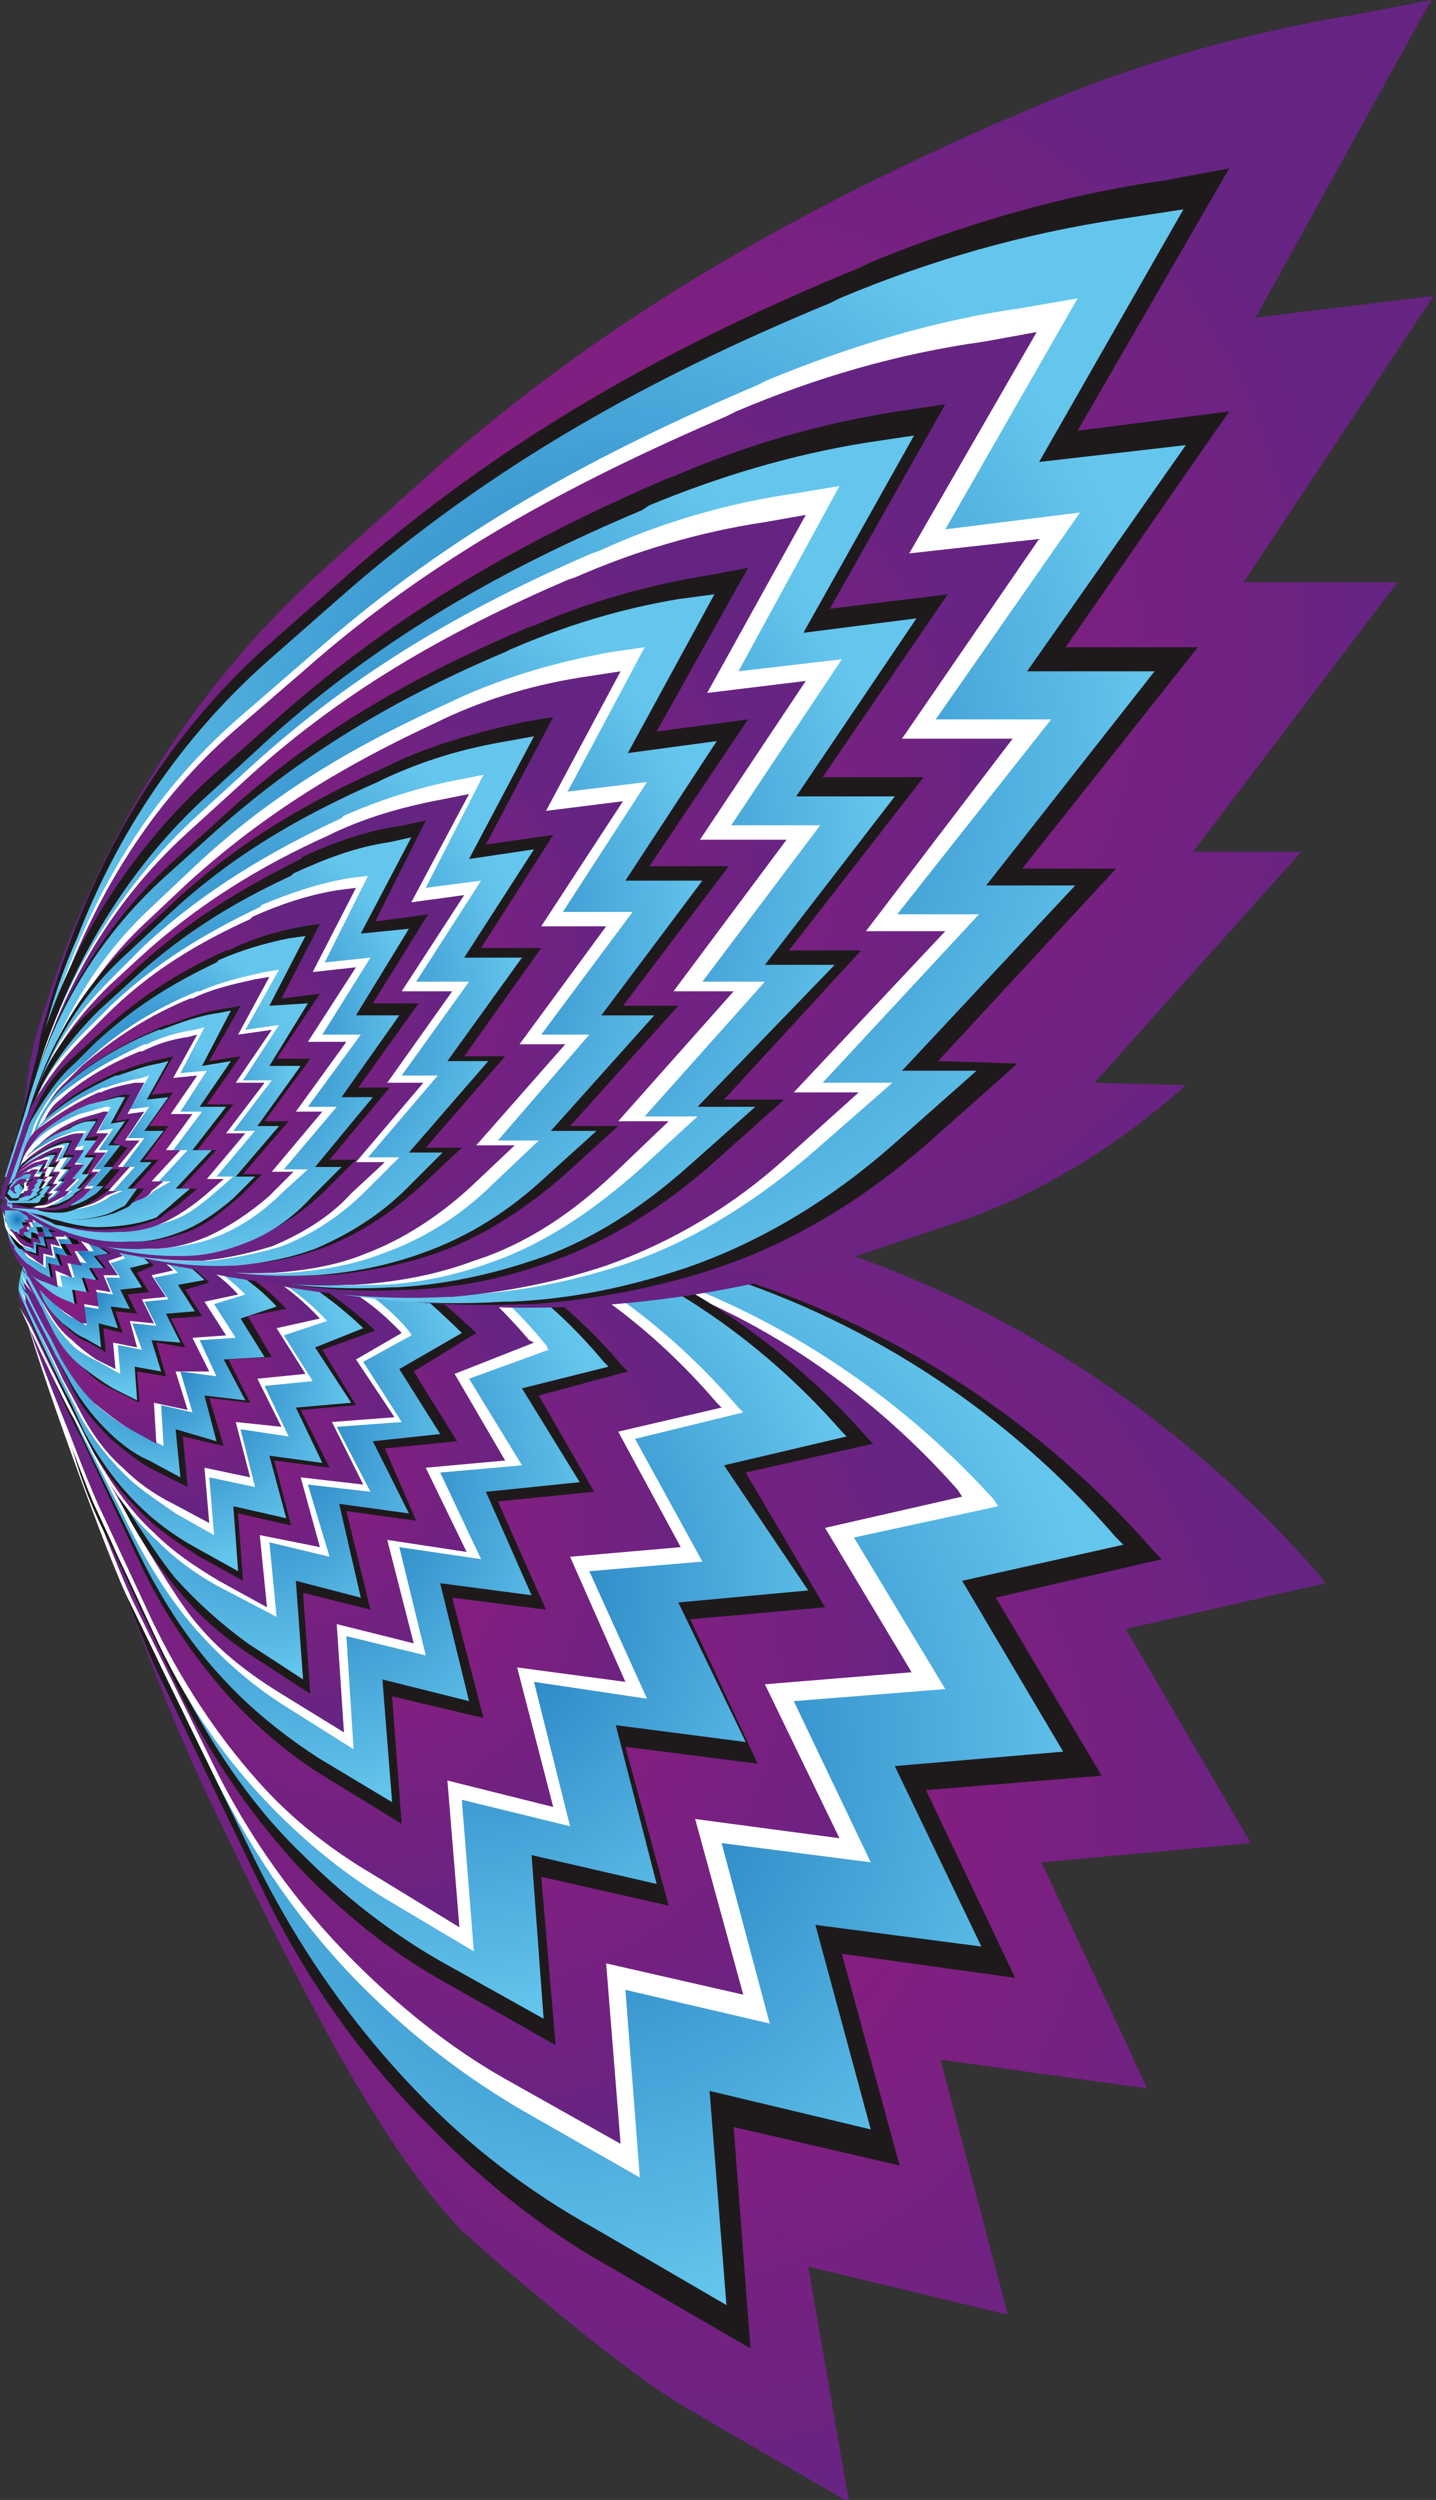 <?xml version="1.0" encoding="utf-8"?>
<!-- Generator: Adobe Illustrator 21.1.0, SVG Export Plug-In . SVG Version: 6.00 Build 0)  -->
<svg version="1.1" id="Layer_1" xmlns="http://www.w3.org/2000/svg" xmlns:xlink="http://www.w3.org/1999/xlink" x="0px" y="0px"
	 viewBox="0 0 59.7 103.9" style="enable-background:new 0 0 59.7 103.9;" xml:space="preserve">
<rect x="0" y="0" width="59.7" height="103.9" fill="#333333" stroke="none"/>
<style type="text/css">
	.st0{fill:url(#SVGID_1_);}
	.st1{fill:#1E1A1B;}
	.st2{fill:url(#SVGID_2_);}
	.st3{fill:#FFFFFF;}
	.st4{fill:url(#SVGID_3_);}
	.st5{fill:url(#SVGID_4_);}
	.st6{fill:url(#SVGID_5_);}
	.st7{fill:url(#SVGID_6_);}
	.st8{fill:url(#SVGID_7_);}
	.st9{fill:url(#SVGID_8_);}
	.st10{fill:url(#SVGID_9_);}
	.st11{fill:url(#SVGID_10_);}
	.st12{fill:url(#SVGID_11_);}
	.st13{fill:url(#SVGID_12_);}
	.st14{fill:url(#SVGID_13_);}
	.st15{fill:url(#SVGID_14_);}
	.st16{fill:url(#SVGID_15_);}
	.st17{fill:url(#SVGID_16_);}
	.st18{fill:url(#SVGID_17_);}
	.st19{fill:#12100B;}
	.st20{fill:url(#SVGID_18_);}
	.st21{fill:url(#SVGID_19_);}
	.st22{fill:url(#SVGID_20_);}
	.st23{fill:url(#SVGID_21_);}
	.st24{fill:url(#SVGID_22_);}
	.st25{fill:url(#SVGID_23_);}
	.st26{fill:url(#SVGID_24_);}
	.st27{fill:url(#SVGID_25_);}
	.st28{fill:url(#SVGID_26_);}
	.st29{fill:url(#SVGID_27_);}
	.st30{fill:url(#SVGID_28_);}
	.st31{fill:url(#SVGID_29_);}
	.st32{fill:url(#SVGID_30_);}
	.st33{fill:url(#SVGID_31_);}
	.st34{fill:url(#SVGID_32_);}
	.st35{fill:url(#SVGID_33_);}
	.st36{fill:url(#SVGID_34_);}
	.st37{fill:url(#SVGID_35_);}
	.st38{fill:url(#SVGID_36_);}
	.st39{fill:url(#SVGID_37_);}
	.st40{fill:url(#SVGID_38_);}
	.st41{fill:url(#SVGID_39_);}
	.st42{fill:url(#SVGID_40_);}
	.st43{fill:url(#SVGID_41_);}
	.st44{fill:url(#SVGID_42_);}
	.st45{fill:url(#SVGID_43_);}
	.st46{fill:url(#SVGID_44_);}
	.st47{fill:url(#SVGID_45_);}
	.st48{fill:url(#SVGID_46_);}
	.st49{fill:url(#SVGID_47_);}
	.st50{fill:url(#SVGID_48_);}
	.st51{fill:url(#SVGID_49_);}
	.st52{fill:url(#SVGID_50_);}
	.st53{fill:url(#SVGID_51_);}
	.st54{fill:url(#SVGID_52_);}
	.st55{fill:url(#SVGID_53_);}
	.st56{fill:url(#SVGID_54_);}
	.st57{fill:url(#SVGID_55_);}
	.st58{fill:url(#SVGID_56_);}
</style>
<g>
	<g>
		<g>
			<g>
				
					<radialGradient id="SVGID_1_" cx="1512.179" cy="-188.977" r="23.827" gradientTransform="matrix(-1.098 4.761593e-03 5.335803e-03 1.231 1690.077 301.103)" gradientUnits="userSpaceOnUse">
					<stop  offset="0" style="stop-color:#941B80"/>
					<stop  offset="1" style="stop-color:#662482"/>
				</radialGradient>
				<path class="st0" d="M4.9,65.3c1.2,3.5,2.5,6.8,4.1,10.1c1.9,4,4.6,9.4,6.6,12.5c1.1,1.8,2.3,3.4,3.4,4.6
					c0.1,0.1,0.2,0.2,0.3,0.3c0,0,5.8,5.2,9.1,7.2l6.9,4l-1.7-9.8l8.3,2l-2.8-10.6l8.6,1.2l-4.4-9.4l8.7-0.8l-5.2-8.9l8.3-1.9
					l-0.3-0.4c-5.6-6.4-12.7-11.1-20.5-13.6l0,0c-2.5-0.8-5-1.3-7.6-1.6L0.9,47.5L2,52.9c0.4,3.4,0.1,3.5,1.1,7.1
					C3.3,60.5,4.1,63,4.9,65.3z"/>
			</g>
			<path class="st1" d="M35,81.2l7.2,1l-3.7-7.8l7.3-0.6l-4.4-7.4l6.9-1.6l-0.3-0.3c-4.7-5.4-10.6-9.2-17.1-11.3l0,0
				c-2.1-0.6-4.2-1.1-6.4-1.3L3,49.3l1.2,10.9c0.1,0.6,0,0.9,0.2,1.5l-2.2-4.4c0.4,2,3.5,10.5,4.4,12.3l4.2,8.7
				c1.8,3.8,4.2,7.2,7.1,10.1v0c2.3,2.4,4.9,4.4,7.6,5.9l5.7,3.3l-0.7-9.2l6.9,1.6L35,81.2z"/>
			
				<radialGradient id="SVGID_2_" cx="1568.167" cy="-343.175" r="18.089" gradientTransform="matrix(-1.209 5.240418e-03 5.740516e-03 1.324 1922.003 518.744)" gradientUnits="userSpaceOnUse">
				<stop  offset="0" style="stop-color:#1A75BA"/>
				<stop  offset="1" style="stop-color:#65C6ED"/>
			</radialGradient>
			<path class="st2" d="M33.9,80l6.9,0.9l-3.6-7.5l7-0.6l-4.2-7.1l6.7-1.5l-0.3-0.3C41.9,58.7,36.2,55,30,53h0c-2-0.6-4-1.1-6.1-1.3
				L3,49.3l1,10.5c0.1,1-2.1-4.1-2.1-4.1C2.3,58,5.7,67.3,6.8,69.5l3.7,7.6c1.8,3.7,4.1,7,6.8,9.8h0c2.2,2.3,4.7,4.2,7.4,5.7
				l5.5,3.2l-0.7-8.9l6.7,1.6L33.9,80z"/>
			<g>
				<path class="st3" d="M30,76.6l6.2,0.8L33,70.7l6.3-0.5l-3.8-6.3l6-1.3l-0.2-0.3c-4.1-4.5-9.2-7.8-14.8-9.6l0,0
					c-1.8-0.5-3.6-0.9-5.5-1.1L2.3,49.4L1,54.4C1.3,56,4.6,65.1,5.4,66.6L9,74c1.6,3.2,3.6,6.1,6.1,8.6v0c2,2,4.2,3.7,6.6,5.1
					l4.9,2.8L26,82.7l6,1.4L30,76.6z"/>
				
					<radialGradient id="SVGID_3_" cx="1402.391" cy="220.137" r="18.089" gradientTransform="matrix(-1.043 4.519755e-03 4.879607e-03 1.126 1481.803 -184.945)" gradientUnits="userSpaceOnUse">
					<stop  offset="0" style="stop-color:#941B80"/>
					<stop  offset="1" style="stop-color:#662482"/>
				</radialGradient>
				<path class="st4" d="M28.9,75.6l6,0.8l-3.1-6.4l6.1-0.5l-3.6-6l5.7-1.3l-0.2-0.3c-3.9-4.4-8.8-7.6-14.2-9.2h0
					c-1.7-0.5-3.5-0.9-5.3-1.1l-18-2.1l0.8,8.9c0.1,0.8-1.8-3.5-1.8-3.5c0.4,2,3.4,10,4.3,11.8l3.2,6.5c1.5,3.1,3.5,5.9,5.9,8.3h0
					c1.9,1.9,4,3.6,6.3,4.9l4.8,2.7l-0.6-7.5l5.7,1.3L28.9,75.6z"/>
				<path class="st1" d="M31,61.2l5.3-1.2l-0.2-0.2c-3.6-4.1-8.1-7.1-13.1-8.6c-1.6-0.5-3.2-0.8-4.9-1L1.5,48.2l0.9,9.1
					c0.1,0.6,0.2,1.4,0.4,2.1c0.4,1.7,1,3.3,1.8,4.8l2.8,6c1.4,2.9,3.2,5.5,5.4,7.8c1.8,1.8,3.7,3.3,5.9,4.5l4.4,2.5l-0.6-7l5.3,1.2
					L26,72.6l5.5,0.7l-2.8-6l5.6-0.5L31,61.2z"/>
				
					<radialGradient id="SVGID_4_" cx="1412.406" cy="45.306" r="15.475" gradientTransform="matrix(-1.081 4.688448e-03 5.063487e-03 1.168 1545.795 6.593)" gradientUnits="userSpaceOnUse">
					<stop  offset="0" style="stop-color:#1A75BA"/>
					<stop  offset="1" style="stop-color:#65C6ED"/>
				</radialGradient>
				<path class="st5" d="M30.1,60.9l5.1-1.2l-0.2-0.2c-3.5-4-7.9-6.9-12.7-8.4h0c-1.5-0.5-3.1-0.8-4.7-1l-16-1.9l0.8,8.4
					c0.1,1.2-1-1.4-0.5,0c0.4,1.3,2.5,7,3,8.1l2.4,4.9c1.4,2.8,3.1,5.4,5.3,7.5c1.7,1.7,3.6,3.2,5.7,4.4l4.3,2.4l-0.5-6.8l5.2,1.2
					l-1.7-6.6l5.4,0.7l-2.8-5.8l5.4-0.5L30.1,60.9z"/>
				<path class="st3" d="M26.4,59.8l4.5-1.1l-0.2-0.2c-3.1-3.6-6.9-6.3-11.1-7.7c-1.3-0.4-2.7-0.7-4.1-0.9l-14-1.7l0,7.5
					c0,0.5,1.8,5.4,2.4,6.8l2.5,5.4c1.2,2.6,2.7,4.9,4.6,6.9c1.5,1.6,3.2,3,5,4.1l3.7,2.2l-0.5-6.3l4.5,1.1l-1.5-6l4.7,0.7l-2.4-5.3
					l4.7-0.4L26.4,59.8z"/>
				
					<radialGradient id="SVGID_5_" cx="1486.021" cy="90.999" r="15.65" gradientTransform="matrix(-0.914 3.961091e-03 4.511106e-03 1.041 1372.923 -36.394)" gradientUnits="userSpaceOnUse">
					<stop  offset="0" style="stop-color:#941B80"/>
					<stop  offset="1" style="stop-color:#662482"/>
				</radialGradient>
				<path class="st6" d="M25.7,59.5l4.3-1l-0.2-0.2c-3-3.5-6.7-6.1-10.8-7.4h0c-1.3-0.4-2.6-0.7-4-0.9L1.5,48.2L0.9,54
					c0.1,1,2,5.6,2,5.6S3.8,62,4.3,63l2,4.3c1.2,2.5,2.7,4.8,4.4,6.7c1.4,1.6,3.1,2.9,4.8,3.9l3.6,2.2l-0.5-6.1l4.4,1.1l-1.5-5.8
					l4.5,0.6l-2.3-5.2l4.6-0.4L25.7,59.5z"/>
				<path class="st1" d="M22.4,58l3.7-1l-0.2-0.2c-2.6-3.1-5.8-5.2-9.3-6.3c-1.1-0.4-2.3-0.6-3.5-0.8L1.5,48.2l0.6,6.8
					c0,0.4-0.9-0.5-0.7,0.1c0.3,1.2,1.4,3.6,2,4.7l2.3,4.9c1,2.2,2.3,4.1,3.8,5.8c1.2,1.3,2.6,2.5,4.1,3.4l3.1,1.9l-0.4-5.3l3.8,0.9
					l-1.3-5l3.9,0.5l-2-4.5l4-0.4L22.4,58z"/>
				
					<radialGradient id="SVGID_6_" cx="1577.214" cy="171.303" r="15.475" gradientTransform="matrix(-0.766 3.319888e-03 3.785355e-03 0.873 1220.725 -93.198)" gradientUnits="userSpaceOnUse">
					<stop  offset="0" style="stop-color:#1A75BA"/>
					<stop  offset="1" style="stop-color:#65C6ED"/>
				</radialGradient>
				<path class="st7" d="M21.7,57.7l3.6-0.9l-0.2-0.2c-2.5-3-5.6-5.1-9-6.3h0c-1.1-0.4-2.2-0.6-3.4-0.8L1.5,48.2l0.6,6.3
					c0.1,0.9-0.7,0.2-0.4,1.3c0.3,0.9,1.7,3.9,2.1,4.7l1.8,3.7c1,2.1,2.2,4,3.7,5.6c1.2,1.3,2.6,2.4,4,3.3l3,1.8l-0.4-5.1l3.6,0.9
					l-1.2-4.9l3.8,0.5l-1.9-4.3l3.9-0.4L21.7,57.7z"/>
				<path class="st3" d="M19.5,57.3l3.3-1.2l-0.1-0.2c-2.2-2.7-5-4.7-8-5.7c-1-0.3-2-0.6-3-0.7L1.5,48.2l0.5,6
					c0,0.4,0.1,0.9,0.3,1.4C2.6,56.8,1.2,55,1.6,56l3.5,6.9c0.9,1.9,2,3.7,3.3,5.1c1.1,1.2,2.3,2.2,3.6,3l2.7,1.7L14.4,68l3.3,0.8
					l-1.1-4.5l3.4,0.5l-1.7-3.6l3.4-0.3L19.5,57.3z"/>
				
					<radialGradient id="SVGID_7_" cx="1296.628" cy="730.648" r="15.475" gradientTransform="matrix(-0.663 2.872898e-03 3.351361e-03 0.773 868.733 -508.498)" gradientUnits="userSpaceOnUse">
					<stop  offset="0" style="stop-color:#941B80"/>
					<stop  offset="1" style="stop-color:#662482"/>
				</radialGradient>
				<path class="st8" d="M18.9,57.1l3.3-1.3L22,55.7c-2.2-2.6-4.8-4.5-7.8-5.5h0c-0.9-0.3-1.9-0.5-2.9-0.7l-9.8-1.2L2,53.8
					c0.1,0.8,0.4,2,0.7,3c0.2,0.8-0.1,0.7,0.2,1.5L4.2,61c0,0,2.7,5,4,6.5c1,1.2,2.2,2.1,3.5,2.9l2.6,1.6L14,67.5l3.2,0.8l-1.1-4.3
					l3.3,0.5l-1.7-3.5l3.3-0.3L18.9,57.1z"/>
				<path class="st1" d="M17.2,57l2.6-1.6c0,0-4.4-4.2-7-5.1c-0.8-0.3-1.7-0.8-2.5-0.9l-8.8-1.2L2,53.7c0,0.4,0.1,0.8,0.2,1.3
					c0.2,1,0.6,2,0.9,2.9l1.5,3.6c0.7,1.7,1.7,3.3,2.9,4.7c0.9,1.1,2,2,3.1,2.7l2.3,1.5l-0.3-4.2l2.8,0.7l-1-4.1l2.9,0.4L16,60.2
					l3-0.3L17.2,57z"/>
				
					<radialGradient id="SVGID_8_" cx="1394.876" cy="788.754" r="15.376" gradientTransform="matrix(-0.576 2.498078e-03 3.038229e-03 0.701 811.826 -497.309)" gradientUnits="userSpaceOnUse">
					<stop  offset="0" style="stop-color:#1A75BA"/>
					<stop  offset="1" style="stop-color:#65C6ED"/>
				</radialGradient>
				<path class="st9" d="M16.6,56.9l2.6-1.5c0,0-4.1-4.1-6.7-5l0-0.4c-0.8-0.3-1.7-0.5-2.5-0.6l-8.5-1.1l0.4,5.1
					C2,54,2.3,55.1,2.5,56c0.2,0.8,0.5,1.5,0.8,2.2L4,60.6c0,0,2.2,3.7,3.3,5c0.9,1,1.9,1.9,3,2.7l2.3,1.5l-0.3-4.1l2.7,0.7
					l-0.9-3.9l2.9,0.4l-1.5-3l2.8-0.3L16.6,56.9z"/>
				<path class="st3" d="M11.4,52.3c-0.8-0.2-1.5-0.4-2.3-0.5L1.6,51l0.5,5.1c0,0.5-1.3-1.8-1.3-1.8s2,4.3,2.3,4.7L4,60.7
					c0.7,1.3,1.5,2.4,2.6,3.4c0.8,0.8,1.8,1.5,2.8,2l2.1,1.1l-0.3-3.1l2.5,0.6l-0.9-3l2.6,0.3l-1.4-2.7l2.7-0.2l-1.6-2.5l2-1.1
					C17.3,55.6,14.9,52.5,11.4,52.3z"/>
				
					<radialGradient id="SVGID_9_" cx="257.895" cy="1978.713" r="7.446" gradientTransform="matrix(-1.021 4.425395e-03 4.879999e-03 1.126 262.38 -2169.722)" gradientUnits="userSpaceOnUse">
					<stop  offset="0" style="stop-color:#941B80"/>
					<stop  offset="1" style="stop-color:#662482"/>
				</radialGradient>
				<path class="st10" d="M16.7,55.4c-1.7-1.8-3.3-2.5-5.6-3.2c-0.7-0.2-1.5-0.4-2.3-0.4L1.6,51c0,0-1,2.6-0.8,3
					c0.2,0.7,2.1,4.4,2.4,5l0.7,1.4c0.7,1.2,1.5,2.4,2.5,3.3v0c0.8,0.8,1.7,1.4,2.7,2l2,1.1l-0.3-3l2.5,0.5l-0.8-2.9l2.6,0.3
					l-1.3-2.6l2.6-0.2l-1.6-2.4L16.7,55.4z"/>
				<g>
					<g>
						<g>
							<path class="st1" d="M10.1,52.1c-0.7-0.2-1.3-0.3-2-0.4L1.5,51l0.4,4.6c0,0.5-1.1-1.7-1.1-1.7s1.8,3.9,2,4.3l0.8,1.6
								C4.2,61,5,62,5.9,62.9c0.7,0.7,1.6,1.3,2.4,1.8l1.8,1l-0.2-2.8l2.2,0.5l-0.7-2.7l2.3,0.3l-1.2-2.4l2.3-0.2l-1.4-2.3l2.2-0.8
								C15.7,55.4,12.9,52.6,10.1,52.1z"/>
							
								<radialGradient id="SVGID_10_" cx="318.78" cy="2018.305" r="7.578" gradientTransform="matrix(-0.891 3.861369e-03 4.405930e-03 1.016 283.035 -1994.43)" gradientUnits="userSpaceOnUse">
								<stop  offset="0" style="stop-color:#1A75BA"/>
								<stop  offset="1" style="stop-color:#65C6ED"/>
							</radialGradient>
							<path class="st11" d="M15.1,55.2c0,0-2.7-2.7-5.3-3.1c-0.6-0.2-1.3-0.3-2-0.4L1.5,51c0,0-0.9,2.4-0.7,2.7
								c0.2,0.6,1.8,4,2.1,4.5l0.6,1.3c0.6,1.1,1.3,2.1,2.2,3v0c0.7,0.7,1.5,1.3,2.4,1.8l1.8,1l-0.2-2.7l2.2,0.5l-0.7-2.6l2.2,0.3
								l-1.1-2.3l2.3-0.2L13.1,56L15.1,55.2z"/>
						</g>
					</g>
				</g>
				<g>
					<g>
						<g>
							<path class="st3" d="M13.6,54.9c-1.3-1.4-3-2.4-4.8-3c-0.6-0.2-1.2-0.3-1.8-0.4L1.4,51l0.4,3.9c0,0.4-1-1.4-1-1.4
								s1.5,3.3,1.7,3.7l0.7,1.4c0.5,1,1.2,1.9,2,2.7c0.6,0.6,1.4,1.1,2.1,1.6l1.6,0.9l-0.2-2.4l1.9,0.4L10,59.4l2,0.3l-1-2.1l2-0.2
								l-1.2-1.9L13.6,54.9L13.6,54.9z"/>
							
								<radialGradient id="SVGID_11_" cx="391.27" cy="2083.376" r="7.508" gradientTransform="matrix(-0.773 3.353078e-03 3.799322e-03 0.876 301.936 -1770.098)" gradientUnits="userSpaceOnUse">
								<stop  offset="0" style="stop-color:#941B80"/>
								<stop  offset="1" style="stop-color:#662482"/>
							</radialGradient>
							<path class="st12" d="M13.3,54.8c-1.3-1.4-2.9-2.4-4.6-2.9c-0.6-0.2-1.1-0.3-1.7-0.3L1.4,51c0,0-0.5,2.9-0.3,3.2
								c0.2,0.5,1.3,2.6,1.5,3.1l0.6,1.1c0.5,1,1.1,1.9,1.9,2.6v0c0.6,0.6,1.3,1.1,2.1,1.5l1.5,0.8L8.5,61l1.9,0.4l-0.6-2.3l1.9,0.2
								l-1-2l2-0.2l-1.2-1.9L13.3,54.8L13.3,54.8z"/>
						</g>
					</g>
				</g>
				<g>
					<g>
						<g>
							<path class="st1" d="M11.9,54.4c-1.1-1.2-2.5-2.1-4.1-2.5c-0.5-0.1-1-0.2-1.5-0.3L1.3,51l0.3,3.4c0,0.3-0.8-1.2-0.8-1.2
								s1.3,2.8,1.5,3.1l0.6,1.2c0.4,0.9,1,1.6,1.7,2.3c0.6,0.5,1.2,1,1.8,1.3l1.4,0.7l-0.2-2.1l1.7,0.4l-0.6-2l1.7,0.2l-0.9-1.8
								l1.8-0.1l-1-1.7L11.9,54.4L11.9,54.4z"/>
							
								<radialGradient id="SVGID_12_" cx="479.148" cy="2165.27" r="7.506" gradientTransform="matrix(-0.667 2.892880e-03 3.238218e-03 0.747 319.068 -1562.592)" gradientUnits="userSpaceOnUse">
								<stop  offset="0" style="stop-color:#1A75BA"/>
								<stop  offset="1" style="stop-color:#65C6ED"/>
							</radialGradient>
							<path class="st13" d="M11.5,54.3c-1.1-1.2-2.5-2-4-2.5c-0.5-0.1-1-0.2-1.5-0.3L1.3,51l0.3,3.2c0,0.3-0.7-0.8-0.6-0.5
								c0.2,0.4,1.1,2.2,1.3,2.6l0.5,0.9c0.4,0.8,1,1.6,1.6,2.2v0c0.5,0.5,1.1,1,1.8,1.3l1.3,0.7l-0.2-2L9,59.9l-0.5-1.9l1.7,0.2
								l-0.9-1.7l1.7-0.1l-1-1.6L11.5,54.3L11.5,54.3z"/>
						</g>
					</g>
				</g>
				<g>
					<g>
						<path class="st3" d="M10.2,53.8c-1-1-2.2-1.8-3.5-2.1c-0.4-0.1-0.9-0.2-1.3-0.3L1.2,51l0.3,2.8c0,0.3-0.7-1-0.7-1
							s1.1,2.4,1.3,2.7l0.5,1c0.4,0.7,0.9,1.4,1.4,1.9c0.5,0.4,1,0.8,1.6,1.1l1.2,0.6l-0.1-1.7L8,58.7L7.5,57L9,57.2l-0.7-1.5
							l1.5-0.1l-0.9-1.4L10.2,53.8L10.2,53.8z"/>
						
							<radialGradient id="SVGID_13_" cx="595.696" cy="2266.352" r="7.506" gradientTransform="matrix(-0.565 2.447415e-03 2.738942e-03 0.632 335.582 -1377.957)" gradientUnits="userSpaceOnUse">
							<stop  offset="0" style="stop-color:#941B80"/>
							<stop  offset="1" style="stop-color:#662482"/>
						</radialGradient>
						<path class="st14" d="M9.9,53.8c-0.9-1-2.1-1.7-3.4-2.1c-0.4-0.1-0.8-0.2-1.2-0.2l-4-0.4l0.2,2.7c0,0.2-0.6-0.7-0.5-0.4
							c0.1,0.4,0.9,1.9,1.1,2.2l0.4,0.8c0.4,0.7,0.8,1.3,1.4,1.9v0c0.5,0.4,1,0.8,1.5,1.1l1.1,0.6l-0.1-1.7l1.4,0.3l-0.5-1.6L8.7,57
							L8,55.6l1.4-0.1l-0.9-1.4L9.9,53.8L9.9,53.8z"/>
					</g>
				</g>
				<g>
					<g>
						<path class="st1" d="M8.7,53.3c-0.8-0.8-1.8-1.4-2.9-1.7c-0.4-0.1-0.7-0.2-1.1-0.2L1.2,51l0.2,2.3c0,0.2-0.6-0.8-0.6-0.8
							s1,1.9,1.1,2.1l0.4,0.8C2.6,56,3,56.5,3.5,56.9c0.4,0.4,0.8,0.7,1.3,0.9l1,0.5L5.7,57l1.2,0.2l-0.4-1.4L7.7,56l-0.6-1.2
							l1.3-0.1l-0.7-1.1L8.7,53.3L8.7,53.3z"/>
						
							<radialGradient id="SVGID_14_" cx="734.351" cy="2425.735" r="7.506" gradientTransform="matrix(-0.477 2.068480e-03 2.203300e-03 0.508 349.807 -1179.858)" gradientUnits="userSpaceOnUse">
							<stop  offset="0" style="stop-color:#1A75BA"/>
							<stop  offset="1" style="stop-color:#65C6ED"/>
						</radialGradient>
						<path class="st15" d="M8.5,53.2c-0.8-0.8-1.8-1.4-2.8-1.7c-0.3-0.1-0.7-0.2-1.1-0.2L1.2,51l0.2,2.2c0,0.2-0.5-0.5-0.4-0.3
							c0.1,0.3,0.8,1.5,0.9,1.8l0.3,0.6c0.3,0.6,0.7,1.1,1.2,1.5l0,0c0.4,0.3,0.8,0.6,1.3,0.9l1,0.5l-0.1-1.4L6.7,57l-0.4-1.3
							l1.2,0.1l-0.6-1.2l1.2-0.1l-0.7-1.1L8.5,53.2L8.5,53.2z"/>
					</g>
					<g>
						<path class="st3" d="M7.4,52.9c-0.7-0.7-1.5-1.2-2.4-1.4c-0.3-0.1-0.6-0.1-0.9-0.2L1.1,51l0.2,1.9c0,0.2-0.5-0.7-0.5-0.7
							s0.8,1.6,0.9,1.8L2,54.6c0.3,0.5,0.6,0.9,1,1.3c0.3,0.3,0.7,0.5,1.1,0.7L5,57.1l-0.1-1.2l1,0.2L5.5,55l1,0.1l-0.5-1l1-0.1
							l-0.6-0.9L7.4,52.9L7.4,52.9z"/>
						
							<radialGradient id="SVGID_15_" cx="915.304" cy="2599.402" r="7.506" gradientTransform="matrix(-0.397 1.720775e-03 1.816268e-03 0.419 362.692 -1036.732)" gradientUnits="userSpaceOnUse">
							<stop  offset="0" style="stop-color:#941B80"/>
							<stop  offset="1" style="stop-color:#662482"/>
						</radialGradient>
						<path class="st16" d="M7.2,52.8c-0.7-0.7-1.5-1.1-2.4-1.4c-0.3-0.1-0.6-0.1-0.9-0.2L1.1,51l0.2,1.8c0,0.2-0.4-0.4-0.3-0.3
							C1,52.8,1.6,53.8,1.7,54L2,54.5c0.3,0.5,0.6,0.9,1,1.2l0,0C3.3,56,3.7,56.3,4,56.5l0.8,0.4l-0.1-1.1l1,0.2l-0.3-1.1l1,0.1
							l-0.5-1l1-0.1l-0.6-0.9L7.2,52.8L7.2,52.8z"/>
					</g>
				</g>
				<g>
					<path class="st1" d="M6.4,52.6c-0.6-0.6-1.3-1-2.1-1.2c-0.3-0.1-0.5-0.1-0.8-0.1L1.1,51l0.2,1.6c0,0.2-0.4-0.6-0.4-0.6
						s0.7,1.3,0.7,1.5l0.3,0.6c0.2,0.4,0.5,0.8,0.9,1.1c0.3,0.3,0.6,0.5,0.9,0.6l0.7,0.4l-0.1-1l0.8,0.2l-0.3-0.9l0.9,0.1l-0.4-0.8
						l0.9-0.1l-0.5-0.8L6.4,52.6L6.4,52.6z"/>
					
						<radialGradient id="SVGID_16_" cx="916.573" cy="2598.319" r="6.354" gradientTransform="matrix(-0.397 1.720775e-03 1.816268e-03 0.419 362.692 -1036.732)" gradientUnits="userSpaceOnUse">
						<stop  offset="0" style="stop-color:#1A75BA"/>
						<stop  offset="1" style="stop-color:#65C6ED"/>
					</radialGradient>
					<path class="st17" d="M6.2,52.5c-0.6-0.6-1.2-1-2-1.2c-0.2-0.1-0.5-0.1-0.7-0.1L1.1,51l0.1,1.5c0,0.1-0.3-0.4-0.3-0.2
						c0.1,0.2,0.6,1,0.7,1.2L1.8,54C2,54.4,2.3,54.7,2.6,55v0c0.3,0.2,0.6,0.5,0.9,0.6L4.2,56l-0.1-1l0.8,0.2l-0.3-0.9l0.8,0.1
						l-0.4-0.8l0.9-0.1l-0.5-0.8L6.2,52.5L6.2,52.5z"/>
				</g>
				<g>
					<path class="st3" d="M5.2,52.3c-0.4-0.5-1-0.8-1.6-1c-0.2-0.1-0.4,0-0.6,0L1.3,51l0.1,1.3c0,0.3-0.7-0.4-0.6-0.2l0.2,0.5
						c0.2,0.3,1.2,1.4,1.4,1.7c0.2,0.2,0.4,0.4,0.7,0.5l0.5,0.3l-0.1-0.8l0.6,0.1L4,53.7l0.7,0.1l-0.3-0.7L5,53.1l-0.4-0.6L5.2,52.3
						L5.2,52.3z"/>
					
						<radialGradient id="SVGID_17_" cx="1116.232" cy="1819.878" r="4.672" gradientTransform="matrix(-0.432 1.872164e-03 1.975008e-03 0.456 481.505 -778.242)" gradientUnits="userSpaceOnUse">
						<stop  offset="0" style="stop-color:#941B80"/>
						<stop  offset="1" style="stop-color:#662482"/>
					</radialGradient>
					<path class="st18" d="M5.1,52.2c-0.4-0.4-0.9-0.8-1.5-0.9c-0.2-0.1-0.4-0.1-0.6-0.1L1.3,51l0.1,1.3c0,0.3-0.5,0.1-0.5,0.1
						l0.2,0.5c0.2,0.4,1.1,1.3,1.3,1.4l0,0c0.2,0.2,0.7,0.5,1,0.7L3.6,55l-0.1-0.8l0.6,0.1L4,53.6l0.6,0.1L4.3,53L4.9,53l-0.4-0.6
						L5.1,52.2L5.1,52.2z"/>
					<path class="st19" d="M4.6,52.1c-0.4-0.3-0.9-0.6-1.4-0.7c-0.2,0-0.4,0-0.5,0l-1.7-0.3l0.1,1c0,0.2-0.5-0.4-0.5-0.4l0.3,0.7
						c0.4,0.6,1,1,1.2,1.2c0.2,0.2,0.4,0.3,0.6,0.4l0.5,0.2l-0.1-0.6l0.6,0.1l-0.2-0.6l0.6,0.1l-0.3-0.5l0.6,0L4,52.2L4.6,52.1
						L4.6,52.1z"/>
					
						<radialGradient id="SVGID_18_" cx="1310.091" cy="1759.737" r="3.609" gradientTransform="matrix(-0.513 2.226202e-03 1.904776e-03 0.439 672.001 -723.479)" gradientUnits="userSpaceOnUse">
						<stop  offset="0" style="stop-color:#1A75BA"/>
						<stop  offset="1" style="stop-color:#65C6ED"/>
					</radialGradient>
					<path class="st20" d="M4.5,52.1c-0.4-0.3-0.9-0.6-1.4-0.7c-0.2,0-0.3-0.1-0.5-0.1l-1.6-0.1l0.1,1c0,0.2-0.5-0.2-0.4,0
						c0,0,0.1,0.3,0.2,0.4c0.2,0.2,0.9,0.9,1.1,1l0,0c0.2,0.2,0.6,0.4,0.9,0.5l0.2,0.1L3,53.6l0.6,0.1l-0.2-0.6L4,53.2l-0.3-0.5
						l0.6,0l-0.4-0.5L4.5,52.1L4.5,52.1z"/>
					<g>
						<path class="st3" d="M4.1,51.2c-0.4-0.4-1-0.6-1.5-0.8c-0.2,0-0.4-0.1-0.6-0.1l-1.8-0.3l0.1,1.1c0,0.3,0.3,0.8,0.3,0.8
							c0.2,0.5,0.5,0.8,0.8,1c0.2,0.2,0.4,0.3,0.7,0.4l0.5,0.2L2.5,53l0.6,0.1l-0.2-0.7l0.7,0.1L3.2,52l0.7,0l-0.4-0.6L4.1,51.2
							L4.1,51.2z"/>
						
							<radialGradient id="SVGID_19_" cx="1494.416" cy="1736.704" r="3.331" gradientTransform="matrix(-0.572 2.479456e-03 2.298417e-03 0.53 852.873 -872.658)" gradientUnits="userSpaceOnUse">
							<stop  offset="0" style="stop-color:#941B80"/>
							<stop  offset="1" style="stop-color:#662482"/>
						</radialGradient>
						<path class="st21" d="M4,51.2c-0.4-0.4-0.9-0.7-1.5-0.8l0,0c-0.2,0-0.4-0.1-0.6-0.1l-1.7-0.2l0.1,1c0,0.3,0.1,0.7,0.3,1l0,0.1
							c0.2,0.3,0.4,0.5,0.6,0.7c0.2,0.2,0.4,0.3,0.7,0.4l0.5,0.2l-0.1-0.7L3,53.1l-0.2-0.6l0.6,0.1l-0.3-0.6l0.6,0l-0.4-0.5L4,51.2
							L4,51.2z"/>
					</g>
				</g>
				<g>
					<path class="st19" d="M3.5,51c-0.4-0.3-0.8-0.5-1.3-0.6c-0.2,0-0.3-0.1-0.5-0.1l-1.5-0.2L0.3,51c0,0.3,0.1,0.6,0.3,0.8l0.1,0.1
						c0.1,0.2,0.3,0.5,0.5,0.6c0.2,0.2,0.4,0.3,0.6,0.4l0.4,0.2l-0.1-0.6l0.5,0.1l-0.2-0.6L3,52.2l-0.3-0.5l0.6,0L3,51.2L3.5,51
						L3.5,51z"/>
					
						<radialGradient id="SVGID_20_" cx="1586.388" cy="1305.17" r="2.575" gradientTransform="matrix(-0.623 2.701487e-03 2.513572e-03 0.58 987.116 -709.489)" gradientUnits="userSpaceOnUse">
						<stop  offset="0" style="stop-color:#1A75BA"/>
						<stop  offset="1" style="stop-color:#65C6ED"/>
					</radialGradient>
					<path class="st22" d="M3.4,51c-0.4-0.3-0.8-0.6-1.3-0.7v0c-0.2,0-0.3-0.1-0.5-0.1l-1.4-0.1L0.3,51c0,0.3,0.1,0.6,0.3,0.8l0,0.1
						c0.1,0.2,0.3,0.4,0.5,0.6c0.2,0.1,0.4,0.3,0.6,0.4l0.4,0.2l-0.1-0.6l0.5,0.1l-0.2-0.5l0.5,0.1l-0.3-0.5l0.5,0l-0.3-0.5L3.4,51
						L3.4,51z"/>
				</g>
				<g>
					<path class="st3" d="M2.9,50.9c-0.3-0.3-0.6-0.5-1-0.6c-0.1,0-0.3-0.1-0.4-0.1l-1.1-0.1L0.5,51c0,0.2,0.1,0.4,0.2,0.6l0,0
						c0.1,0.2,0.3,0.4,0.4,0.6c0.1,0.1,0.3,0.2,0.5,0.3l0.3,0.2l0-0.5l0.4,0.1l-0.1-0.5l0.4,0.1l-0.2-0.4l0.4,0L2.5,51L2.9,50.9
						L2.9,50.9z"/>
					
						<radialGradient id="SVGID_21_" cx="1682.934" cy="448.411" r="1.774" gradientTransform="matrix(-0.682 2.954633e-03 3.073490e-03 0.709 1147.288 -271.512)" gradientUnits="userSpaceOnUse">
						<stop  offset="0" style="stop-color:#941B80"/>
						<stop  offset="1" style="stop-color:#662482"/>
					</radialGradient>
					<path class="st23" d="M2.8,50.9c-0.3-0.3-0.6-0.5-1-0.6c-0.1,0-0.2-0.1-0.4-0.1l-1.1,0L0.5,51c0,0.2,0.1,0.4,0.2,0.6h0
						c0.1,0.2,0.2,0.4,0.4,0.5c0.1,0.1,0.3,0.2,0.4,0.3l0.3,0.2l0-0.5l0.4,0.1l-0.1-0.5l0.4,0.1l-0.2-0.4l0.4,0L2.4,51L2.8,50.9
						L2.8,50.9z"/>
					<path class="st19" d="M2.5,50.7c-0.3-0.2-0.6-0.4-0.9-0.5c-0.1,0-0.2,0-0.3-0.1l-0.9-0.1l-0.1,0.2L0.3,51
						c0,0.2,0.1,0.3,0.2,0.5c0.1,0.2,0.2,0.3,0.3,0.4C1,51.9,1.1,52,1.3,52.1l0.3,0.1l0-0.4l0.4,0.1l-0.1-0.4l0.4,0L2,51.2l0.4,0
						l-0.2-0.3L2.5,50.7L2.5,50.7z"/>
					
						<radialGradient id="SVGID_22_" cx="1645.956" cy="448.081" r="1.54" gradientTransform="matrix(-0.724 3.139782e-03 3.074415e-03 0.709 1192.039 -271.832)" gradientUnits="userSpaceOnUse">
						<stop  offset="0" style="stop-color:#1A75BA"/>
						<stop  offset="1" style="stop-color:#65C6ED"/>
					</radialGradient>
					<path class="st24" d="M2.4,50.7c-0.2-0.2-0.6-0.5-0.9-0.6c-0.1,0-0.2,0-0.3-0.1c0,0-0.8-0.1-1.1,0l0.3,1c0,0.1,0,0.1,0.1,0.2h0
						c0.1,0.2,0.2,0.3,0.4,0.4C0.9,51.9,1.1,52,1.2,52l0.3,0.1l0-0.4l0.4,0.1l-0.1-0.4l0.4,0l-0.2-0.3l0.4,0l-0.2-0.3L2.4,50.7
						L2.4,50.7z"/>
				</g>
				<g>
					<path class="st3" d="M2.1,50.7c-0.2-0.2-0.5-0.4-0.8-0.4c-0.1,0-0.2,0-0.3-0.1l-0.8-0.1l-0.1,0.2l0.1,0.6
						c0,0.1,0.1,0.3,0.2,0.4c0.1,0.1,0.2,0.2,0.3,0.3c0.1,0.1,0.2,0.2,0.3,0.2l0.3,0.1l0-0.4l0.3,0.1l-0.1-0.3l0.3,0L1.7,51L2,51
						l-0.2-0.3L2.1,50.7L2.1,50.7z"/>
					
						<radialGradient id="SVGID_23_" cx="1611.148" cy="404.259" r="1.234" gradientTransform="matrix(-0.771 3.342396e-03 3.317307e-03 0.765 1242.019 -263.765)" gradientUnits="userSpaceOnUse">
						<stop  offset="0" style="stop-color:#941B80"/>
						<stop  offset="1" style="stop-color:#662482"/>
					</radialGradient>
					<path class="st25" d="M2.1,50.6c-0.2-0.2-0.5-0.4-0.8-0.5c-0.1,0-0.2,0-0.3-0.1c0,0-0.7-0.1-0.9,0L0.4,51c0,0.1,0,0.1,0.1,0.2
						h0c0.1,0.1,0.2,0.3,0.3,0.4c0.1,0.1,0.2,0.2,0.3,0.2l0.3,0.1l0-0.3l0.3,0.1l-0.1-0.3l0.3,0L1.7,51L2,51l-0.2-0.3L2.1,50.6
						L2.1,50.6z"/>
					<g>
						<path class="st19" d="M1.9,50.6c-0.2-0.2-0.4-0.3-0.7-0.4c-0.1,0-0.2,0-0.2,0l-0.7,0l0.1,0.5c0,0.1,0.1,0.3,0.1,0.4l0,0
							c0.1,0.1,0.2,0.2,0.3,0.3c0.1,0.1,0.2,0.1,0.3,0.2l0.2,0.1l0-0.3l0.3,0.1l-0.1-0.3l0.3,0l-0.1-0.3l0.3,0l-0.2-0.2L1.9,50.6
							L1.9,50.6z"/>
						
							<radialGradient id="SVGID_24_" cx="1573.702" cy="359.754" r="0.949" gradientTransform="matrix(-0.828 3.589144e-03 3.607057e-03 0.832 1302.677 -254.148)" gradientUnits="userSpaceOnUse">
							<stop  offset="0" style="stop-color:#1A75BA"/>
							<stop  offset="1" style="stop-color:#65C6ED"/>
						</radialGradient>
						<path class="st26" d="M1.8,50.5c-0.2-0.2-0.4-0.3-0.6-0.4c-0.1,0-0.2,0-0.2,0l-0.7-0.1l0,0.4c0,0.1,0.1,0.4,0.2,0.5h0
							c0.1,0.1,0.2,0.2,0.3,0.3c0.1,0.1,0.2,0.1,0.3,0.2l0.2,0.1l0-0.3l0.3,0.1l-0.1-0.3l0.3,0l-0.1-0.3l0.3,0l-0.2-0.2L1.8,50.5
							L1.8,50.5z"/>
						<g>
							<path class="st3" d="M1.6,50.5c-0.2-0.1-0.3-0.3-0.5-0.3c-0.1,0-0.1,0-0.2,0l-0.6,0l-0.1,0l0.3,0.6c0,0.1,0.1,0.2,0.2,0.3
								c0,0,0.1,0.1,0.1,0.1c0.1,0.1,0.2,0.1,0.2,0.2L1,51.4l0-0.3l0.2,0L1.2,51l0.2,0l-0.1-0.2l0.2,0l-0.1-0.2L1.6,50.5L1.6,50.5z"
								/>
							
								<radialGradient id="SVGID_25_" cx="1486.185" cy="274.418" r="0.722" gradientTransform="matrix(-1 4.334948e-03 4.334948e-03 1 1485.789 -230.114)" gradientUnits="userSpaceOnUse">
								<stop  offset="0" style="stop-color:#941B80"/>
								<stop  offset="1" style="stop-color:#662482"/>
							</radialGradient>
							<path class="st27" d="M1.5,50.5c-0.1-0.1-0.3-0.2-0.5-0.3c-0.1,0-0.1,0-0.2,0L0,50.1l0.3,0.7c0,0.1,0.1,0.2,0.1,0.2
								c0,0,0.1,0.1,0.1,0.1c0.1,0.1,0.2,0.1,0.2,0.2L1,51.4l0-0.2l0.2,0L1.1,51l0.2,0l-0.1-0.2l0.2,0l-0.1-0.2L1.5,50.5L1.5,50.5z"
								/>
						</g>
					</g>
				</g>
			</g>
		</g>
		<path class="st19" d="M1.3,50.5c-0.1-0.1-0.3-0.2-0.4-0.2c-0.1,0-0.1,0-0.2,0l-0.5,0l0,0.3c0,0.1,0,0.2,0.1,0.2l0,0
			c0,0.1,0.1,0.2,0.2,0.2c0.1,0.1,0.1,0.1,0.2,0.1l0.1,0.1l0-0.2l0.2,0L1,50.9l0.2,0L1,50.7l0.2,0l-0.1-0.2L1.3,50.5L1.3,50.5z"/>
		
			<radialGradient id="SVGID_26_" cx="1486.252" cy="274.347" r="0.519" gradientTransform="matrix(-1 4.334948e-03 4.334948e-03 1 1485.789 -230.114)" gradientUnits="userSpaceOnUse">
			<stop  offset="0" style="stop-color:#1A75BA"/>
			<stop  offset="1" style="stop-color:#65C6ED"/>
		</radialGradient>
		<path class="st28" d="M1.3,50.5c-0.1-0.1-0.3-0.2-0.4-0.2c-0.1,0-0.1,0-0.2,0l-0.5,0l0,0.3c0,0.1,0.1,0.3,0.1,0.3h0
			c0,0.1,0.1,0.2,0.2,0.2c0.1,0.1,0.1,0.1,0.2,0.1l0.1,0.1l0-0.2L1,51l-0.1-0.2l0.2,0L1,50.7l0.2,0l-0.1-0.2L1.3,50.5L1.3,50.5z"/>
	</g>
	<g>
		
			<radialGradient id="SVGID_27_" cx="1519.093" cy="203.351" r="33.646" gradientTransform="matrix(-0.833 3.609079e-03 3.726091e-03 0.86 1294.033 -153.021)" gradientUnits="userSpaceOnUse">
			<stop  offset="0" style="stop-color:#941B80"/>
			<stop  offset="1" style="stop-color:#662482"/>
		</radialGradient>
		<path class="st29" d="M0.5,49.5l0.6-4.3c0.1-1,0.3-1.9,0.6-2.8c2.2-7.2,6.2-13.7,11.6-18.6l4-3.6c7.4-6.7,15.3-11.2,24.4-15.2
			l0.5-0.2c4.5-2,9.3-3.4,14.2-4.2L59.5,0l-7.3,13.2l7.4-0.9l-7.9,11.9l6.4,0l-8.5,11.2l4.5,0L45.5,45l3.8,0.1l0,0
			c-2.8,2.5-6,4.5-9.5,5.7l-3.3,1.1c-9.3,3.2-19.4,3.3-28.7,0.1c-1.9-0.6-3.6-1.4-5-2.2L0.5,49.5z"/>
		<path class="st1" d="M0.6,49l1.1-6c1.7-6.4,4.7-12.1,9.8-16.5l3.4-3C21.3,18,28,14.3,35.8,11.1l0.4-0.2c3.9-1.6,8-2.8,12.2-3.4
			L51.1,7l-6.3,10.9l6.3-0.8l-6.8,9.8l5.5,0l-7.3,9.2l3.9,0l-7.4,8l3.3,0.1l-3.6,3.2c-2.6,2.3-5.6,4.2-8.9,5.3
			c-2.4,0.8-5,1.3-7.6,1.5l-0.3,0c-6.8,0.3-13.6-1.3-19.5-4.8L0.6,49z"/>
		
			<radialGradient id="SVGID_28_" cx="1582.47" cy="78.662" r="27.823" gradientTransform="matrix(-0.83 3.598633e-03 3.758532e-03 0.867 1338.293 -42.372)" gradientUnits="userSpaceOnUse">
			<stop  offset="0" style="stop-color:#1A75BA"/>
			<stop  offset="1" style="stop-color:#65C6ED"/>
		</radialGradient>
		<path class="st30" d="M0.6,49l0.7-3.6c0.4-2.2,1-4.4,1.9-6.4c1.7-4.4,4.3-8.3,7.9-11.5l3.3-2.9c6.1-5.3,12.6-8.9,20.1-12l0.4-0.2
			c3.8-1.6,7.7-2.7,11.7-3.3l2.6-0.4l-6,10.5l6.1-0.7l-6.6,9.4l5.3,0l-7,8.9l3.7,0l-7.2,7.7l3.1,0l-3.5,3.1c-2.5,2.2-5.4,4-8.6,5.1
			c-2.4,0.8-4.8,1.3-7.3,1.4l-0.3,0C14.5,54.5,8,52.9,2.3,49.5L0.6,49z"/>
		<path class="st3" d="M0.6,49.4l1-5.3c1.5-5.7,4.1-10.7,8.6-14.5l3-2.6c5.6-4.9,11.5-8.1,18.3-11l0.4-0.2c3.4-1.4,7-2.5,10.6-3
			l2.3-0.4l-5.5,9.6l5.6-0.7l-6,8.6l4.8,0l-6.4,8.1l3.4,0l-6.5,7l2.9,0l-3.2,2.8c-2.3,2-4.9,3.7-7.8,4.7c-2.1,0.7-4.4,1.2-6.7,1.3
			l-0.2,0c-6,0.3-11.9-1.2-17.1-4.3L0.6,49.4z"/>
		
			<radialGradient id="SVGID_29_" cx="1586.149" cy="78.883" r="24.346" gradientTransform="matrix(-0.83 3.598633e-03 3.781075e-03 0.872 1338.301 -40.495)" gradientUnits="userSpaceOnUse">
			<stop  offset="0" style="stop-color:#941B80"/>
			<stop  offset="1" style="stop-color:#662482"/>
		</radialGradient>
		<path class="st31" d="M0.6,49.4l0.6-3.2c0.4-1.9,0.9-3.8,1.6-5.7c1.5-3.8,3.7-7.3,6.9-10.1l2.9-2.5c5.3-4.7,11.1-7.8,17.6-10.6
			l0.4-0.2c3.3-1.4,6.7-2.4,10.3-2.9l2.2-0.4l-5.3,9.2l5.4-0.6l-5.7,8.3l4.6,0L36,38.7l3.3,0L33,45.4l2.7,0l-3,2.7
			c-2.2,2-4.7,3.5-7.5,4.5c-2.1,0.7-4.2,1.1-6.4,1.3l-0.2,0C12.8,54.2,7,52.8,2.1,49.8L0.6,49.4z"/>
		<path class="st1" d="M0.6,48.7l-0.1-1.2c0,0-0.3,2,0.8-2.7S5.2,35.4,9.1,32l2.6-2.3c4.9-4.3,10-7.2,16-9.8l0.3-0.1
			c3-1.3,6.1-2.2,9.3-2.7l2-0.3l-4.8,8.5l4.9-0.6l-5.2,7.6l4.2,0l-5.6,7.2l3,0l-5.7,6.2l2.5,0l-2.8,2.5c-2,1.8-4.3,3.3-6.8,4.2
			c-1.9,0.7-3.8,1.1-5.8,1.2l-0.2,0c-5.2,0.3-10.4-1.1-14.9-3.8L0.6,48.7z"/>
		
			<radialGradient id="SVGID_30_" cx="1691.936" cy="-362.293" r="19.503" gradientTransform="matrix(-0.913 3.958261e-03 4.232812e-03 0.976 1565.495 382.951)" gradientUnits="userSpaceOnUse">
			<stop  offset="0" style="stop-color:#1A75BA"/>
			<stop  offset="1" style="stop-color:#65C6ED"/>
		</radialGradient>
		<path class="st32" d="M0.2,48.9l1.1-3.5c1.3-4.8,3.8-9.2,7.5-12.5l2.5-2.3c4.7-4.2,9.7-7,15.4-9.4L27,21c2.9-1.2,5.9-2.1,9-2.6
			l2-0.3l-4.6,8.2l4.7-0.6l-5,7.4l4.1,0l-5.4,7l2.9,0L29,46l2.4,0l-2.7,2.4c-1.9,1.7-4.1,3.2-6.6,4c-1.8,0.6-3.7,1-5.6,1.1l-0.2,0
			c-5,0.3-10-1-14.4-3.7L0.2,48.9z"/>
		<path class="st3" d="M0.7,49l-0.1-1.1c0,0-0.3,1.8,0.7-2.4S4.8,37,8.2,33.9l2.3-2.1c4.3-3.9,8.8-6.5,14.1-8.8l0.3-0.1
			c2.6-1.2,5.4-2,8.2-2.4l1.8-0.3l-4.2,7.7l4.3-0.5l-4.6,6.9l3.7,0l-4.9,6.5l2.6,0l-5,5.6l2.2,0l-2.4,2.2c-1.8,1.6-3.8,3-6,3.8
			c-1.6,0.6-3.4,1-5.1,1l-0.2,0C10.6,53.6,6,52.4,2,50L0.7,49z"/>
		
			<radialGradient id="SVGID_31_" cx="1522.038" cy="87.352" r="19.769" gradientTransform="matrix(-0.794 3.443306e-03 3.771799e-03 0.87 1225.622 -43.867)" gradientUnits="userSpaceOnUse">
			<stop  offset="0" style="stop-color:#941B80"/>
			<stop  offset="1" style="stop-color:#662482"/>
		</radialGradient>
		<path class="st33" d="M0.3,49.1l0.9-3.2c1.1-4.4,3.3-8.3,6.6-11.3l2.2-2c4.1-3.8,8.5-6.3,13.6-8.5l0.3-0.1
			c2.5-1.1,5.2-1.9,7.9-2.3l1.7-0.3l-4.1,7.4l4.1-0.5l-4.4,6.6l3.6,0l-4.7,6.3l2.5,0l-4.8,5.4l2.1,0l-2.3,2.2
			c-1.7,1.6-3.6,2.9-5.8,3.6c-1.6,0.6-3.3,0.9-5,1l-0.2,0c-4.4,0.2-8.9-0.9-12.7-3.3L0.3,49.1z"/>
		<path class="st1" d="M0.6,49.1l-0.1-0.9c0,0-0.2,1.6,0.6-2.1c0.9-3.7,3-7.5,6.1-10.3l2.1-1.9c3.8-3.5,7.9-5.8,12.6-7.8l0.3-0.1
			c2.3-1,4.8-1.7,7.3-2.1l1.6-0.3l-3.8,6.8l3.8-0.5L27,36l3.3,0l-4.4,5.8l2.3,0l-4.5,5l2,0l-2.2,2c-1.6,1.4-3.4,2.6-5.4,3.3
			c-1.5,0.5-3,0.8-4.6,0.9l-0.2,0c-4.1,0.2-8.2-0.8-11.7-3L0.6,49.1z"/>
		
			<radialGradient id="SVGID_32_" cx="1523.903" cy="99.423" r="17.717" gradientTransform="matrix(-0.789 3.422614e-03 3.720606e-03 0.858 1217.87 -51.679)" gradientUnits="userSpaceOnUse">
			<stop  offset="0" style="stop-color:#1A75BA"/>
			<stop  offset="1" style="stop-color:#65C6ED"/>
		</radialGradient>
		<path class="st34" d="M0.2,49.2l0.8-2.8c1-3.9,2.9-7.3,5.9-10l2-1.8c3.7-3.3,7.6-5.6,12.1-7.5l0.2-0.1c2.3-1,4.6-1.7,7-2.1
			l1.5-0.2l-3.6,6.6l3.7-0.5L26,36.6l3.2,0L25,42.2l2.2,0L22.9,47l1.9,0l-2.1,1.9c-1.5,1.4-3.2,2.5-5.2,3.2
			c-1.4,0.5-2.9,0.8-4.4,0.9L13,53c-4,0.2-7.9-0.8-11.3-2.9L0.2,49.2z"/>
		<path class="st3" d="M0.4,48.9l0.7-2c0.9-3.6,2.6-6.8,5.2-9.2L8.1,36c3.3-3.1,6.8-5.1,10.8-6.9l0.2-0.1c2-0.9,4.1-1.5,6.3-1.9
			l1.4-0.2l-3.2,6l3.3-0.4l-3.5,5.4l2.9,0L22.5,43l2,0l-3.8,4.4l1.7,0l-1.9,1.8c-1.3,1.3-2.9,2.3-4.6,2.9c-1.3,0.5-2.6,0.7-3.9,0.8
			l-0.1,0c-3.2,0.2-6.5-0.6-9.3-2.2c-0.5-0.3-0.9-0.6-1.3-1L0.4,48.9z"/>
		
			<radialGradient id="SVGID_33_" cx="1650.921" cy="-294.123" r="14.221" gradientTransform="matrix(-0.845 3.663200e-03 4.092070e-03 0.944 1409.463 312.05)" gradientUnits="userSpaceOnUse">
			<stop  offset="0" style="stop-color:#941B80"/>
			<stop  offset="1" style="stop-color:#662482"/>
		</radialGradient>
		<path class="st35" d="M0.4,49l0.7-1.9c0.9-3.4,2.5-6.5,5-8.8l1.7-1.6c3.2-2.9,6.5-4.9,10.4-6.7l0.2-0.1c1.9-0.9,4-1.5,6.1-1.8
			l1.3-0.2l-3.1,5.8l3.2-0.4l-3.4,5.2l2.7,0l-3.6,4.9l1.9,0l-3.7,4.2l1.6,0l-1.8,1.7c-1.3,1.2-2.8,2.2-4.4,2.8
			c-1.2,0.5-2.5,0.7-3.8,0.8l-0.1,0c-2.6,0.1-5.1-0.3-7.5-1.4C2.6,51,1.4,50.1,0.4,49L0.4,49z"/>
		<g>
			<g>
				<g>
					<path class="st1" d="M0.3,49l0.6-1.8c0.8-3.1,2.2-5.9,4.5-8l1.5-1.4c2.8-2.7,5.9-4.5,9.3-6l0.2-0.1c1.7-0.8,3.6-1.3,5.4-1.7
						l1.2-0.2l-2.8,5.3l2.8-0.4l-3,4.7l2.5,0l-3.2,4.5l1.7,0l-3.3,3.8l1.5,0l-1.6,1.5c-1.2,1.1-2.5,2-4,2.6
						c-1.1,0.4-2.2,0.7-3.4,0.7l-0.1,0c-2.8,0.1-5.6-0.5-8-1.9c-0.4-0.2-0.8-0.5-1.1-0.9L0.3,49z"/>
					
						<radialGradient id="SVGID_34_" cx="1659.913" cy="-288.75" r="12.453" gradientTransform="matrix(-0.833 3.611513e-03 4.084242e-03 0.942 1395.332 307.721)" gradientUnits="userSpaceOnUse">
						<stop  offset="0" style="stop-color:#1A75BA"/>
						<stop  offset="1" style="stop-color:#65C6ED"/>
					</radialGradient>
					<path class="st36" d="M0.3,49.1l0.6-1.7c0.7-3,2.1-5.7,4.3-7.7l1.5-1.4c2.7-2.6,5.6-4.3,9-5.8l0.2-0.1c1.7-0.8,3.4-1.3,5.2-1.6
						l1.1-0.2l-2.7,5.1l2.7-0.4l-2.9,4.5l2.4,0l-3.1,4.3l1.7,0L17,47.9l1.4,0l-1.5,1.5c-1.1,1.1-2.4,1.9-3.8,2.5
						c-1.1,0.4-2.2,0.6-3.3,0.7l-0.1,0c-2.2,0.1-4.4-0.3-6.5-1.2C2.1,50.9,1.1,50.1,0.3,49.1L0.3,49.1z"/>
					<path class="st3" d="M17.7,36.9l2.4-4.7l-1,0.2c-1.6,0.3-3.2,0.8-4.8,1.5L14.2,34c-3,1.4-5.7,3-8.2,5.3l-1.3,1.3
						c-0.8,0.8-1.6,1.7-2.2,2.7c-0.6,1-1.1,2.2-1.4,3.4c0,0.1,0,0.4-0.1,0.5l-0.8,2.1l-0.1,0l1.7,1.5c0.1,0,0.1,0.1,0.2,0.1
						c2.1,1.1,4.3,1.6,6.6,1.5l0.1,0c1-0.1,2-0.3,3-0.6c1.3-0.5,2.5-1.3,3.5-2.3l1.4-1.4l-1.3,0l2.9-3.4l-1.5,0l2.8-3.9l-2.2,0
						l2.7-4.2L17.7,36.9z"/>
					
						<radialGradient id="SVGID_35_" cx="1780.39" cy="-664.001" r="9.585" gradientTransform="matrix(-0.96 4.160936e-03 4.620928e-03 1.066 1721.791 743.119)" gradientUnits="userSpaceOnUse">
						<stop  offset="0" style="stop-color:#941B80"/>
						<stop  offset="1" style="stop-color:#662482"/>
					</radialGradient>
					<path class="st37" d="M17.1,37.5l2.4-4.5l-1,0.2c-1.6,0.3-3.1,0.7-4.6,1.4l-0.2,0.1c-2.9,1.3-5.5,2.9-7.9,5.1L4.5,41
						c-0.8,0.8-1.5,1.6-2.1,2.6c-0.7,1-1.1,2.2-1.4,3.4l0,0l-0.7,1.9l-0.2,0.4l1.7,1.4c0.4,0.3,0.9,0.5,1.4,0.8
						c1.6,0.7,3.4,0.9,5.1,0.9l0.1,0c1-0.1,1.9-0.3,2.9-0.6c1.2-0.5,2.4-1.2,3.3-2.2l1.4-1.3l-1.2,0l2.8-3.3l-1.5,0l2.7-3.8l-2.1,0
						l2.6-4L17.1,37.5z"/>
					<path class="st1" d="M0.2,49.4c0,0,0.7-1.3,1.1-3.5c0.8-2.3,1.7-3.2,2.9-4.3l1.2-1.1c2.2-2.1,4.5-3.5,7.1-4.8l0.1-0.1
						c1.3-0.6,2.7-1.1,4.2-1.3l0.9-0.2l-2.1,4.2l2.2-0.3l-2.3,3.7l1.9,0l-2.5,3.5l1.3,0l-2.5,3l1.1,0l-1.2,1.2c-0.9,0.9-1.9,1.6-3,2
						c-0.8,0.3-1.7,0.5-2.6,0.6l-0.1,0c-2.3,0.1-4.6-0.6-6.6-1.9L0.2,49.4z"/>
					
						<radialGradient id="SVGID_36_" cx="1846.994" cy="-1006.747" r="7.321" gradientTransform="matrix(-1.099 4.765822e-03 5.408910e-03 1.248 2044.687 1290.858)" gradientUnits="userSpaceOnUse">
						<stop  offset="0" style="stop-color:#1A75BA"/>
						<stop  offset="1" style="stop-color:#65C6ED"/>
					</radialGradient>
					<path class="st38" d="M15,38.8l2.1-4L16.2,35c-1.4,0.2-2.7,0.7-4,1.3l-0.1,0.1c-2.6,1.2-4.8,2.6-6.9,4.6L4.1,42
						c-0.9,0.9-1.7,1.9-2.3,3c-0.2,0.4-0.4,0.9-0.5,1.4l0,0l-0.9,2.8l-0.1,0.5l1,0.7c1.8,1.2,3.9,1.8,6,1.8c0.1,0,0.2,0,0.2,0l0.1,0
						c0.9,0,1.7-0.2,2.5-0.5c1.1-0.4,2.1-1.1,2.9-2l1.2-1.2l-1.1,0l2.4-2.9l-1.3,0l2.4-3.4l-1.8,0l2.2-3.6L15,38.8z"/>
					<path class="st3" d="M0.1,49.6c0,0,0.6-1.1,1-3c0.7-1.9,1.5-2.8,2.5-3.8l1-1c1.9-1.8,3.9-3,6.2-4.1l0.1-0.1
						c1.2-0.5,2.4-0.9,3.6-1.1l0.8-0.1L13.5,40l1.9-0.2l-2,3.2l1.6,0l-2.2,3l1.2,0l-2.2,2.6l1,0l-1.1,1c-0.8,0.8-1.7,1.4-2.7,1.8
						c-0.7,0.3-1.5,0.4-2.3,0.5l-0.1,0c-2,0.1-4-0.5-5.7-1.7L0.1,49.6z"/>
					
						<radialGradient id="SVGID_37_" cx="1697.62" cy="-642.755" r="7.258" gradientTransform="matrix(-0.966 4.188027e-03 4.722254e-03 1.089 1650.618 737.535)" gradientUnits="userSpaceOnUse">
						<stop  offset="0" style="stop-color:#941B80"/>
						<stop  offset="1" style="stop-color:#662482"/>
					</radialGradient>
					<path class="st39" d="M13,40.4l1.8-3.5l-0.8,0.1c-1.2,0.2-2.4,0.6-3.5,1.1l-0.1,0.1c-2.2,1-4.2,2.2-6,4l-1,1
						c-0.8,0.8-1.4,1.6-2,2.6c-0.2,0.4-0.4,0.8-0.5,1.2l0,0l-0.8,2.4l-0.1,0.4l0.9,0.6c1.6,1.1,3.4,1.6,5.2,1.5c0.1,0,0.1,0,0.2,0
						l0.1,0c0.7,0,1.5-0.2,2.2-0.5c0.9-0.4,1.8-1,2.6-1.7l1-1l-0.9,0l2.1-2.5l-1.1,0l2.1-2.9l-1.6,0l2-3.1L13,40.4z"/>
					<path class="st1" d="M0.3,49.6c0,0,0.5-0.9,0.8-2.6c0.6-1.7,1.2-2.4,2.1-3.2L4.1,43c1.6-1.5,3.3-2.6,5.3-3.5l0.1,0
						c1-0.5,2-0.8,3.1-1l0.7-0.1l-1.6,3.1l1.6-0.2L11.5,44l1.4,0L11,46.6l1,0l-1.9,2.2l0.8,0l-0.9,0.9c-0.7,0.6-1.4,1.2-2.2,1.5
						c-0.6,0.2-1.3,0.4-1.9,0.4l-0.1,0c-1.7,0.1-3.4-0.4-4.9-1.4L0.3,49.6z"/>
					
						<radialGradient id="SVGID_38_" cx="1488.844" cy="-119.972" r="7.328" gradientTransform="matrix(-0.809 3.506145e-03 3.969038e-03 0.916 1211.154 149.897)" gradientUnits="userSpaceOnUse">
						<stop  offset="0" style="stop-color:#1A75BA"/>
						<stop  offset="1" style="stop-color:#65C6ED"/>
					</radialGradient>
					<path class="st40" d="M11.2,41.8l1.5-2.9L12,39c-1,0.2-2,0.5-2.9,0.9L9,40c-1.9,0.9-3.5,1.9-5.1,3.4l-0.8,0.8
						c-0.7,0.6-1.2,1.4-1.7,2.2c-0.2,0.3-0.3,0.7-0.4,1l0,0l-0.7,2l-0.1,0.4l0.8,0.5c1.3,0.9,2.9,1.4,4.4,1.3c0.1,0,0.1,0,0.2,0
						l0.1,0c0.6,0,1.3-0.2,1.8-0.4c0.8-0.3,1.5-0.8,2.2-1.4l0.9-0.9l-0.8,0l1.8-2.1l-0.9,0l1.8-2.5l-1.3,0l1.6-2.6L11.2,41.8z"/>
				</g>
				<g>
					<path class="st3" d="M0.3,49.8l0.6-1.2c0,0,0.3-1.1,0.5-1.8c0.3-0.7,0.9-1.6,1.4-2l0.8-0.7c1.4-1.3,2.9-2.2,4.6-2.9l0.1,0
						c0.9-0.4,1.8-0.6,2.7-0.8l0.6-0.1l-1.4,2.5l1.4-0.2l-1.5,2.3l1.2,0L9.7,47l0.9,0l-1.6,1.9l0.7,0l-0.8,0.7c-0.6,0.5-1.2,1-2,1.2
						c-0.5,0.2-1.1,0.3-1.7,0.3l-0.1,0c-1.5,0.1-3-0.3-4.3-1.1L0.3,49.8z"/>
					
						<radialGradient id="SVGID_39_" cx="1597.622" cy="-380.374" r="5.475" gradientTransform="matrix(-0.929 4.028407e-03 4.551492e-03 1.05 1492.09 438.868)" gradientUnits="userSpaceOnUse">
						<stop  offset="0" style="stop-color:#941B80"/>
						<stop  offset="1" style="stop-color:#662482"/>
					</radialGradient>
					<path class="st41" d="M0.3,49.8l0.5-0.9C1.1,48,1.6,46,2.7,45l0.7-0.7c1.4-1.2,2.8-2.1,4.5-2.8l0.1,0c0.8-0.4,1.7-0.6,2.6-0.8
						l0.6-0.1l-1.3,2.4l1.4-0.2l-1.5,2.2l1.2,0l-1.6,2.1l0.8,0L8.6,49l0.7,0l-0.8,0.7c-0.6,0.5-1.2,0.9-1.9,1.2
						c-0.5,0.2-1.1,0.3-1.6,0.3l-0.1,0c-1.5,0.1-2.9-0.3-4.2-1.1L0.3,49.8z"/>
					<path class="st1" d="M8.2,49.4l-0.7,0l1.5-1.6l-0.8,0l1.5-1.9l-1.1,0l1.4-2l-1.3,0.2l1.3-2.3l-0.5,0.1
						c-0.9,0.1-1.7,0.4-2.5,0.7l-0.1,0c-1.6,0.7-3,1.4-4.3,2.6h0c-0.5,0.4-0.8,1-1.1,1.6l-1,3.1l1.8,1c0,0,1.1,0.2,1.8,0.2
						c0.9,0,1.7-0.1,2.6-0.5C7,50.3,7.3,50.2,7.5,50L8.2,49.4z"/>
					<g>
						
							<radialGradient id="SVGID_40_" cx="1681.231" cy="-580.794" r="4.113" gradientTransform="matrix(-1.068 4.629191e-03 4.984058e-03 1.15 1803.219 706.462)" gradientUnits="userSpaceOnUse">
							<stop  offset="0" style="stop-color:#1A75BA"/>
							<stop  offset="1" style="stop-color:#65C6ED"/>
						</radialGradient>
						<path class="st42" d="M7.9,49.4l-0.6,0l1.5-1.6l-0.8,0L9.4,46l-1.1,0l1.3-1.9l-1.2,0.2L9.6,42l-0.5,0.1
							c-0.8,0.1-1.6,0.4-2.4,0.7l-0.1,0c-1.5,0.6-2.9,1.4-4.1,2.5h0c-0.4,0.4-0.8,0.9-1,1.5L0.4,50l1.6,0.6c0.2,0.1,0.4,0.1,0.7,0.2
							c0.4,0.1,0.9,0.2,1.3,0.2c0.8,0,1.7-0.1,2.5-0.4C6.7,50.4,7,50.2,7.2,50L7.9,49.4z"/>
					</g>
					<path class="st3" d="M7.1,49.1l-0.5,0l1.2-1.3l-0.6,0l1.2-1.6l-0.9,0l1.1-1.7l-1.1,0.1l1-1.9l-0.4,0.1c-0.7,0.1-1.4,0.3-2,0.6
						l-0.1,0c-1.3,0.6-2.4,1.2-3.5,2.1h0c-0.4,0.3-0.7,0.8-0.9,1.3l-0.8,2.5l1.4,0.8c0,0,0.9,0.2,1.4,0.2c0.7,0,1.4-0.1,2.1-0.4
						c0.3-0.1,0.5-0.2,0.7-0.4L7.1,49.1z"/>
					<g>
						
							<radialGradient id="SVGID_41_" cx="1513.677" cy="-86.939" r="3.979" gradientTransform="matrix(-0.893 3.873446e-03 4.236669e-03 0.977 1357.374 125.834)" gradientUnits="userSpaceOnUse">
							<stop  offset="0" style="stop-color:#941B80"/>
							<stop  offset="1" style="stop-color:#662482"/>
						</radialGradient>
						<path class="st43" d="M6.8,49.1l-0.5,0l1.2-1.3l-0.6,0L8,46.3l-0.9,0l1.1-1.6l-1,0.1l1-1.8l-0.4,0.1c-0.7,0.1-1.3,0.3-1.9,0.6
							l-0.1,0c-1.2,0.5-2.3,1.1-3.3,2h0c-0.4,0.3-0.6,0.7-0.8,1.2l-0.9,2.9l1.5,0.3c0,0,0.9,0.2,1.4,0.2c0.7,0,1.4-0.1,2-0.4
							c0.3-0.1,0.5-0.2,0.6-0.4L6.8,49.1z"/>
					</g>
					<path class="st1" d="M6,49.4l-0.5,0l1.1-1.2l-0.6,0l1-1.4l-0.8,0l1-1.4l-0.9,0.1l0.9-1.6l-0.4,0.1c-0.6,0.1-1.2,0.3-1.7,0.5
						l-0.1,0c-1.1,0.5-2.1,1-3,1.9l0,0c-0.3,0.3-0.6,0.7-0.7,1.1l-0.7,2.3l1.2,0.7c0,0,0.8,0.2,1.2,0.2c0.6,0,1.2-0.1,1.8-0.3
						c0.2-0.1,0.5-0.2,0.6-0.3L6,49.4z"/>
					<g>
						
							<radialGradient id="SVGID_42_" cx="1659.344" cy="-189.029" r="3.954" gradientTransform="matrix(-0.773 3.351576e-03 3.732015e-03 0.861 1287.338 204.483)" gradientUnits="userSpaceOnUse">
							<stop  offset="0" style="stop-color:#1A75BA"/>
							<stop  offset="1" style="stop-color:#65C6ED"/>
						</radialGradient>
						<path class="st44" d="M5.7,49.4l-0.4,0l1-1.1l-0.5,0l1-1.3L6,47L7,45.6l-0.9,0.1l0.9-1.6l-0.4,0.1c-0.6,0.1-1.1,0.3-1.7,0.5
							l-0.1,0c-1.1,0.5-2,1-2.9,1.8h0c-0.3,0.3-0.5,0.6-0.7,1.1l-0.8,2.6l1.3,0.3c0,0,0.7,0.2,1.2,0.2c0.6,0,1.2-0.1,1.7-0.3
							c0.2-0.1,0.4-0.2,0.6-0.3L5.7,49.4z"/>
					</g>
					<path class="st3" d="M5.1,49.5l-0.4,0l0.9-1l-0.5,0L6,47.3l-0.7,0L6.2,46l-0.8,0.1l0.8-1.4l-0.3,0.1c-0.5,0.1-1,0.2-1.5,0.4
						l-0.1,0c-1,0.4-1.8,0.9-2.6,1.6h0c-0.3,0.3-0.5,0.6-0.6,0.9l-0.6,1.9l1,0.6c0,0,0.7,0.1,1.1,0.1c0.5,0,1-0.1,1.5-0.3
						c0.2-0.1,0.4-0.2,0.5-0.3L5.1,49.5z"/>
					<g>
						
							<radialGradient id="SVGID_43_" cx="1660.044" cy="-188.584" r="3.401" gradientTransform="matrix(-0.773 3.351576e-03 3.732015e-03 0.861 1287.338 204.483)" gradientUnits="userSpaceOnUse">
							<stop  offset="0" style="stop-color:#941B80"/>
							<stop  offset="1" style="stop-color:#662482"/>
						</radialGradient>
						<path class="st45" d="M4.9,49.5l-0.4,0l0.9-1l-0.5,0l0.9-1.1l-0.6,0L6,46.2l-0.7,0.1l0.7-1.3L5.6,45c-0.5,0.1-1,0.2-1.4,0.4
							l-0.1,0c-0.9,0.4-1.7,0.9-2.5,1.5h0c-0.3,0.2-0.5,0.6-0.6,0.9l-0.7,2.2l1.1,0.2c0,0,0.6,0.1,1,0.1c0.5,0,1-0.1,1.5-0.3
							c0.2-0.1,0.4-0.2,0.5-0.3L4.9,49.5z"/>
					</g>
					<path class="st1" d="M4.7,47.5l0.7-1l-0.6,0.1l0.6-1.1l-0.3,0c-0.4,0.1-0.8,0.2-1.2,0.4l0,0c-0.8,0.3-1.5,0.7-2.1,1.3l-0.1,0.1
						c-0.3,0.2-0.5,0.5-0.6,0.9l-0.5,1.5l1,0.6c0.3,0.1,0.6,0.1,0.9,0.1l0,0c0.3,0,0.5-0.1,0.8-0.2c0.3-0.1,0.6-0.3,0.9-0.5l0.4-0.3
						l-0.3,0l0.7-0.8l-0.4,0l0.7-0.9L4.7,47.5z"/>
					
						<radialGradient id="SVGID_44_" cx="1682.36" cy="-299.199" r="2.553" gradientTransform="matrix(-0.889 3.854620e-03 4.172164e-03 0.962 1499.992 329.401)" gradientUnits="userSpaceOnUse">
						<stop  offset="0" style="stop-color:#1A75BA"/>
						<stop  offset="1" style="stop-color:#65C6ED"/>
					</radialGradient>
					<path class="st46" d="M4.6,46.7l0.6-1.1l-0.3,0c-0.4,0.1-0.8,0.2-1.2,0.3l0,0c-0.8,0.3-1.4,0.7-2,1.2h0
						c-0.3,0.3-0.5,0.6-0.7,1.1l-0.5,1.2l-0.1,0.7c0,0,1.7,0.1,1.9,0.1l0,0c0.3,0,0.5-0.1,0.7-0.1C3.4,50,3.7,49.8,4,49.6l0.3-0.3
						l-0.3,0l0.7-0.8l-0.4,0l0.7-0.9l-0.5,0l0.7-1L4.6,46.7z"/>
					<path class="st3" d="M4.1,47.8l0.6-0.9L4.1,47l0.5-1l-0.2,0c-0.4,0.1-0.7,0.2-1.1,0.3l0,0c-0.7,0.3-1.3,0.6-1.8,1.1l-0.1,0.1
						c-0.2,0.2-0.4,0.5-0.5,0.8l-0.4,1.3l0.8,0.5c0.3,0.1,0.5,0.1,0.8,0.1l0,0c0.2,0,0.4-0.1,0.7-0.1c0.3-0.1,0.5-0.3,0.8-0.5
						l0.3-0.3l-0.3,0l0.6-0.7l-0.3,0l0.6-0.8L4.1,47.8z"/>
					
						<radialGradient id="SVGID_45_" cx="1485.025" cy="277.713" r="2.619" gradientTransform="matrix(-0.746 3.234371e-03 3.558933e-03 0.821 1109.479 -184.583)" gradientUnits="userSpaceOnUse">
						<stop  offset="0" style="stop-color:#941B80"/>
						<stop  offset="1" style="stop-color:#662482"/>
					</radialGradient>
					<path class="st47" d="M4,47.1l0.5-0.9l-0.2,0c-0.3,0.1-0.7,0.2-1,0.3l0,0c-0.7,0.3-1.2,0.6-1.7,1.1h0c-0.3,0.2-0.5,0.6-0.6,0.9
						l-0.4,1.1l-0.1,0.6c0,0,1.4,0.1,1.7,0.1l0,0c0.2,0,0.4-0.1,0.6-0.1C3,50,3.3,49.9,3.5,49.7l0.3-0.3l-0.3,0l0.6-0.7l-0.3,0
						l0.6-0.8l-0.5,0l0.6-0.8L4,47.1z"/>
					<path class="st1" d="M3.6,48l0.5-0.8l-0.5,0.1l0.5-0.8l-0.2,0c-0.3,0.1-0.6,0.1-0.9,0.3l0,0c-0.6,0.3-1.1,0.5-1.6,1l-0.1,0.1
						C1.1,48,1,48.3,0.9,48.5l-0.4,1.1l0.7,0.5c0.2,0.1,0.5,0.1,0.7,0.1l0,0c0.2,0,0.4,0,0.6-0.1C2.8,50,3,49.8,3.2,49.6l0.3-0.2
						l-0.2,0l0.6-0.6l-0.3,0L4,48L3.6,48z"/>
					
						<radialGradient id="SVGID_46_" cx="1535.398" cy="122.073" r="2.185" gradientTransform="matrix(-0.778 3.371651e-03 3.706107e-03 0.855 1195.954 -61.143)" gradientUnits="userSpaceOnUse">
						<stop  offset="0" style="stop-color:#1A75BA"/>
						<stop  offset="1" style="stop-color:#65C6ED"/>
					</radialGradient>
					<path class="st48" d="M3.5,47.4L4,46.6l-0.2,0c-0.3,0-0.6,0.1-0.9,0.3l0,0c-0.6,0.2-1.1,0.5-1.5,0.9h0
						c-0.2,0.2-0.4,0.5-0.5,0.8l-0.3,0.9l-0.1,0.5c0,0,1.2,0.1,1.4,0.1l0,0c0.2,0,0.4,0,0.6-0.1c0.2-0.1,0.5-0.2,0.6-0.4l0.3-0.2
						l-0.2,0l0.5-0.6l-0.3,0l0.5-0.7l-0.4,0L4,47.4L3.5,47.4z"/>
				</g>
				<g>
					<path class="st3" d="M3.1,48.3l0.4-0.7l-0.4,0.1L3.6,47l-0.2,0c-0.3,0-0.5,0.1-0.8,0.2l0,0c-0.5,0.2-1,0.5-1.4,0.8l-0.1,0.1
						c-0.2,0.2-0.3,0.4-0.4,0.6l-0.3,1l0.6,0.4c0.2,0,0.4,0.1,0.6,0.1l0,0c0.2,0,0.3,0,0.5-0.1c0.2-0.1,0.4-0.2,0.6-0.4L3,49.5
						l-0.2,0l0.5-0.5l-0.3,0l0.5-0.6L3.1,48.3z"/>
					
						<radialGradient id="SVGID_47_" cx="1535.795" cy="122.333" r="1.909" gradientTransform="matrix(-0.778 3.371651e-03 3.706107e-03 0.855 1195.954 -61.143)" gradientUnits="userSpaceOnUse">
						<stop  offset="0" style="stop-color:#941B80"/>
						<stop  offset="1" style="stop-color:#662482"/>
					</radialGradient>
					<path class="st49" d="M3.1,47.8l0.4-0.7l-0.2,0c-0.3,0-0.5,0.1-0.8,0.2l0,0c-0.5,0.2-0.9,0.5-1.3,0.8h0
						c-0.2,0.2-0.4,0.4-0.5,0.7l-0.3,0.8l-0.1,0.4c0,0,1.1,0.1,1.3,0.1l0,0c0.2,0,0.3,0,0.5-0.1c0.2-0.1,0.4-0.2,0.6-0.3l0.2-0.2
						l-0.2,0L3.2,49l-0.2,0l0.5-0.6l-0.4,0l0.4-0.6L3.1,47.8z"/>
					<path class="st1" d="M2.7,48L3,47.4l-0.1,0c-0.2,0-0.5,0.1-0.7,0.2l0,0C1.8,47.8,1.4,48,1,48.3l0,0c-0.2,0.1-0.4,0.6-0.4,0.8
						l-0.2,0.5l0.8,0.5c0.1,0,0.1,0,0.2,0l0,0c0.2,0,0.4-0.1,0.6-0.2c0.1-0.1,0.2-0.1,0.3-0.2l0.2-0.2l-0.2,0l0.4-0.5l-0.2,0L3,48.5
						l-0.3,0L3.1,48L2.7,48z"/>
					
						<radialGradient id="SVGID_48_" cx="1538.574" cy="360.819" r="1.648" gradientTransform="matrix(-0.779 3.378698e-03 3.448742e-03 0.796 1199.59 -243.448)" gradientUnits="userSpaceOnUse">
						<stop  offset="0" style="stop-color:#1A75BA"/>
						<stop  offset="1" style="stop-color:#65C6ED"/>
					</radialGradient>
					<path class="st50" d="M2.6,48.1l0.3-0.6l-0.1,0c-0.2,0-0.4,0.1-0.7,0.2l0,0c-0.4,0.2-0.8,0.4-1.1,0.7h0
						c-0.2,0.1-0.4,0.7-0.5,0.9l-0.1,0.3l0.1,0.5c0,0,0.9,0,0.9,0l0,0c0.2,0,0.4-0.1,0.6-0.2c0.1-0.1,0.2-0.1,0.3-0.2l0.2-0.2
						l-0.2,0l0.4-0.4l-0.2,0l0.4-0.5l-0.3,0l0.4-0.5L2.6,48.1z"/>
					<path class="st3" d="M2.4,48.2l0.3-0.6l-0.1,0c-0.2,0-0.4,0.1-0.6,0.2l0,0c-0.4,0.2-0.7,0.4-1,0.7l0,0
						c-0.1,0.1-0.2,0.3-0.3,0.5l-0.2,0.6l0.1,0.4c0,0,0.7,0,0.8,0l0,0c0.2,0,0.4-0.1,0.5-0.1c0.1-0.1,0.2-0.1,0.3-0.2l0.2-0.2
						l-0.2,0l0.4-0.4l-0.2,0l0.4-0.5l-0.3,0l0.3-0.5L2.4,48.2z"/>
					
						<radialGradient id="SVGID_49_" cx="1539.299" cy="303.54" r="1.459" gradientTransform="matrix(-0.78 3.380191e-03 3.515329e-03 0.811 1200.677 -202.436)" gradientUnits="userSpaceOnUse">
						<stop  offset="0" style="stop-color:#941B80"/>
						<stop  offset="1" style="stop-color:#662482"/>
					</radialGradient>
					<path class="st51" d="M2.3,48.3l0.3-0.6l-0.1,0c-0.2,0-0.4,0.1-0.6,0.2l0,0c-0.4,0.2-0.7,0.4-1,0.6h0c-0.1,0.1-0.2,0.3-0.3,0.5
						l-0.2,0.6l0.1,0.5c0,0,0.7,0,0.7,0l0,0c0.2,0,0.4-0.1,0.5-0.1c0.1-0.1,0.2-0.1,0.3-0.2l0.2-0.2l-0.2,0l0.4-0.4l-0.2,0l0.3-0.5
						l-0.3,0l0.3-0.5L2.3,48.3z"/>
					<path class="st1" d="M2.1,48.4l0.3-0.5l-0.1,0c-0.2,0-0.4,0.1-0.5,0.2l0,0c-0.3,0.2-0.7,0.3-0.9,0.6l0,0
						c-0.1,0.1-0.2,0.3-0.3,0.4l-0.2,0.6l0,0.3l0.8,0.2c0.2,0,0.3-0.1,0.5-0.1c0.1,0,0.2-0.1,0.3-0.2L2,49.6l-0.1,0l0.3-0.4l-0.2,0
						l0.3-0.4l-0.2,0l0.3-0.5L2.1,48.4z"/>
					
						<radialGradient id="SVGID_50_" cx="1539.551" cy="303.673" r="1.307" gradientTransform="matrix(-0.78 3.380191e-03 3.515329e-03 0.811 1200.677 -202.436)" gradientUnits="userSpaceOnUse">
						<stop  offset="0" style="stop-color:#1A75BA"/>
						<stop  offset="1" style="stop-color:#65C6ED"/>
					</radialGradient>
					<path class="st52" d="M2,48.5L2.3,48l-0.1,0c-0.2,0-0.4,0.1-0.5,0.2l0,0c-0.3,0.1-0.6,0.3-0.9,0.6h0c-0.1,0.1-0.2,0.3-0.3,0.4
						l-0.2,0.5l0,0.3L0.8,50c0.2,0,0.4,0,0.6,0c0,0,0.1,0,0.1,0c0.1,0,0.2-0.1,0.2-0.2l0.2-0.1l-0.1,0l0.3-0.4l-0.2,0l0.3-0.4
						l-0.2,0l0.3-0.4L2,48.5z"/>
					<path class="st3" d="M1.9,48.5l0.2-0.4l-0.1,0c-0.2,0-0.3,0.1-0.4,0.1l0,0c-0.3,0.1-0.5,0.3-0.8,0.5l0,0
						c-0.1,0.1-0.2,0.2-0.2,0.3l-0.2,0.5l0.5,0.3c0,0,0.1,0,0.1,0l0,0c0.1,0,0.3,0,0.4-0.1c0.1,0,0.1-0.1,0.2-0.1l0.1-0.1l-0.1,0
						L2,49.2l-0.1,0l0.3-0.3l-0.2,0l0.2-0.4L1.9,48.5z"/>
					
						<radialGradient id="SVGID_51_" cx="1590.546" cy="390.882" r="1.071" gradientTransform="matrix(-0.784 3.400296e-03 3.411826e-03 0.787 1247.496 -264.021)" gradientUnits="userSpaceOnUse">
						<stop  offset="0" style="stop-color:#941B80"/>
						<stop  offset="1" style="stop-color:#662482"/>
					</radialGradient>
					<path class="st53" d="M1.8,48.6l0.2-0.4l-0.1,0c-0.1,0-0.3,0.1-0.4,0.1l0,0c-0.3,0.1-0.5,0.3-0.7,0.4h0
						c-0.1,0.1-0.2,0.2-0.2,0.3l-0.2,0.4l0.1,0.3c0,0,0.5,0,0.5,0l0,0c0.1,0,0.3,0,0.4-0.1c0.1,0,0.1-0.1,0.2-0.1l0.1-0.1l-0.1,0
						l0.3-0.3l-0.1,0L2,48.9l-0.2,0l0.2-0.4L1.8,48.6z"/>
				</g>
				<g>
					<path class="st1" d="M1.7,48.7l0.2-0.3l-0.1,0c-0.1,0-0.2,0.1-0.3,0.1l0,0c-0.2,0.1-0.4,0.2-0.6,0.4l0,0
						c-0.1,0.1-0.1,0.2-0.2,0.3l-0.1,0.4l0.4,0.3c0,0,0.1,0,0.1,0l0,0c0.1,0,0.2,0,0.3-0.1c0.1,0,0.1-0.1,0.2-0.1l0.1-0.1l-0.1,0
						l0.2-0.2l-0.1,0l0.2-0.3l-0.2,0l0.2-0.3L1.7,48.7z"/>
					
						<radialGradient id="SVGID_52_" cx="1618.459" cy="384.707" r="0.877" gradientTransform="matrix(-0.746 3.232237e-03 3.448825e-03 0.796 1206.572 -262.201)" gradientUnits="userSpaceOnUse">
						<stop  offset="0" style="stop-color:#1A75BA"/>
						<stop  offset="1" style="stop-color:#65C6ED"/>
					</radialGradient>
					<path class="st54" d="M1.6,48.7l0.2-0.3l-0.1,0c-0.1,0-0.2,0.1-0.3,0.1l0,0c-0.2,0.1-0.4,0.2-0.6,0.4h0
						c-0.1,0.1-0.1,0.2-0.2,0.3l-0.1,0.4l0.1,0.3c0,0,0.4,0,0.4,0l0,0c0.1,0,0.2,0,0.3-0.1c0.1,0,0.1-0.1,0.2-0.1l0.1-0.1l-0.1,0
						l0.2-0.2l-0.1,0L1.8,49l-0.2,0l0.2-0.3L1.6,48.7z"/>
					<path class="st3" d="M1.5,48.8l0.2-0.3l-0.1,0c-0.1,0-0.2,0-0.3,0.1l-0.1,0C1,48.8,0.8,48.9,0.7,49h0c-0.1,0.1-0.1,0.1-0.2,0.2
						l-0.1,0.6l0.3-0.1l0.1,0l0.2,0c0,0,0.1,0,0.1,0c0,0,0,0,0,0c0.1,0,0.2-0.1,0.2-0.1l0.1-0.1l-0.1,0l0.2-0.2l-0.1,0l0.2-0.2
						l-0.1,0l0.2-0.3L1.5,48.8z"/>
					
						<radialGradient id="SVGID_53_" cx="1575.739" cy="397.677" r="0.749" gradientTransform="matrix(-0.807 3.498082e-03 3.370521e-03 0.777 1271.185 -265.511)" gradientUnits="userSpaceOnUse">
						<stop  offset="0" style="stop-color:#941B80"/>
						<stop  offset="1" style="stop-color:#662482"/>
					</radialGradient>
					<path class="st55" d="M1.4,48.9l0.2-0.3l-0.1,0c-0.1,0-0.2,0-0.3,0.1l-0.1,0c-0.2,0.1-0.3,0.2-0.5,0.3l0,0
						c-0.1,0-0.1,0.1-0.1,0.2l-0.1,0.2h0c0,0.2,0.2,0.4,0.2,0.4l0.1,0c0.1,0,0.2,0,0.4-0.1c0,0,0.1,0,0.1,0c0,0,0.1,0,0.1-0.1
						l0.1-0.1l-0.1,0l0.2-0.2l-0.1,0l0.2-0.2l-0.1,0l0.2-0.2L1.4,48.9z"/>
					<path class="st1" d="M1.2,49l0.1-0.2l-0.1,0c-0.1,0-0.2,0-0.3,0.1l0,0c-0.2,0.1-0.3,0.2-0.5,0.3h0c-0.1,0.1-0.1,0.1-0.1,0.2
						l-0.1,0.3l0.2,0.2c0,0,0.1,0,0.2,0l0,0c0.1,0,0.2,0,0.2-0.1c0,0,0.1-0.1,0.1-0.1l0.1-0.1l-0.1,0l0.2-0.2l-0.1,0l0.2-0.2l-0.1,0
						L1.4,49L1.2,49z"/>
					
						<radialGradient id="SVGID_54_" cx="1577.138" cy="389.088" r="0.612" gradientTransform="matrix(-0.805 3.490244e-03 3.425347e-03 0.79 1269.317 -263.662)" gradientUnits="userSpaceOnUse">
						<stop  offset="0" style="stop-color:#1A75BA"/>
						<stop  offset="1" style="stop-color:#65C6ED"/>
					</radialGradient>
					<path class="st56" d="M1.2,49l0.1-0.2l-0.1,0c-0.1,0-0.2,0-0.3,0.1l0,0c-0.2,0.1-0.3,0.1-0.4,0.3h0c-0.1,0.1-0.1,0.1-0.1,0.2
						l-0.1,0.2l0.2,0.2c0,0,0.1,0,0.1,0l0,0c0.1,0,0.2,0,0.2-0.1c0,0,0.1-0.1,0.1-0.1l0.1-0.1l-0.1,0l0.2-0.2l-0.1,0l0.2-0.2l-0.1,0
						L1.3,49L1.2,49z"/>
					<path class="st3" d="M1.1,49.1L1.2,49l0,0C1.1,49,1,49,1,49l0,0c-0.1,0-0.2,0.1-0.3,0.2h0c0,0-0.1,0.1-0.1,0.1l0,0.3l0.3,0
						c0,0,0,0,0,0c0,0,0.1,0,0.1-0.1l0.1,0l0,0l0.1-0.1l-0.1,0l0.1-0.1l-0.1,0L1.1,49.1L1.1,49.1z"/>
					
						<radialGradient id="SVGID_55_" cx="1577.155" cy="389.142" r="0.401" gradientTransform="matrix(-0.805 3.490244e-03 3.425347e-03 0.79 1269.317 -263.662)" gradientUnits="userSpaceOnUse">
						<stop  offset="0" style="stop-color:#941B80"/>
						<stop  offset="1" style="stop-color:#662482"/>
					</radialGradient>
					<path class="st57" d="M1.1,49.1L1.1,49l0,0c-0.1,0-0.1,0-0.2,0l0,0c-0.1,0-0.2,0.1-0.3,0.2h0c0,0-0.1,0.1-0.1,0.1l-0.1,0.1
						l0.2,0.2l0,0c0,0,0.1,0,0.1,0c0.1,0,0.1,0,0.1-0.1l0,0l0,0l0.1-0.1l-0.1,0l0.1-0.1l-0.1,0L1.1,49.1L1.1,49.1z"/>
					<path class="st1" d="M1,49.3L1,49.1l0,0C1,49.2,0.9,49.2,1,49.3l-0.1-0.1c-0.1,0-0.1,0.1-0.2,0.1h0c0,0,0,0-0.1,0.1l0,0.1
						l0.1,0.1l0.1,0c0,0,0,0,0,0c0,0,0.1,0,0.1-0.1l0,0l0,0L1,49.4l0,0L1,49.3L1,49.3L1,49.3L1,49.3z"/>
					
						<radialGradient id="SVGID_56_" cx="1577.21" cy="389.227" r="0.279" gradientTransform="matrix(-0.805 3.490244e-03 3.425347e-03 0.79 1269.317 -263.662)" gradientUnits="userSpaceOnUse">
						<stop  offset="0" style="stop-color:#1A75BA"/>
						<stop  offset="1" style="stop-color:#65C6ED"/>
					</radialGradient>
					<path class="st58" d="M0.9,49.3L1,49.2L0.9,49.3C0.9,49.2,0.9,49.2,0.9,49.3l-0.1-0.1c-0.1,0-0.1,0.1-0.2,0.1l0,0
						c0,0,0,0,0,0.1l0,0.1l0.1,0.1l0.1,0c0,0,0,0,0,0c0,0,0.1,0,0.1-0.1l0,0l0,0L1,49.4l0,0L0.9,49.3L0.9,49.3L0.9,49.3L0.9,49.3z"
						/>
				</g>
			</g>
		</g>
	</g>
</g>
</svg>
